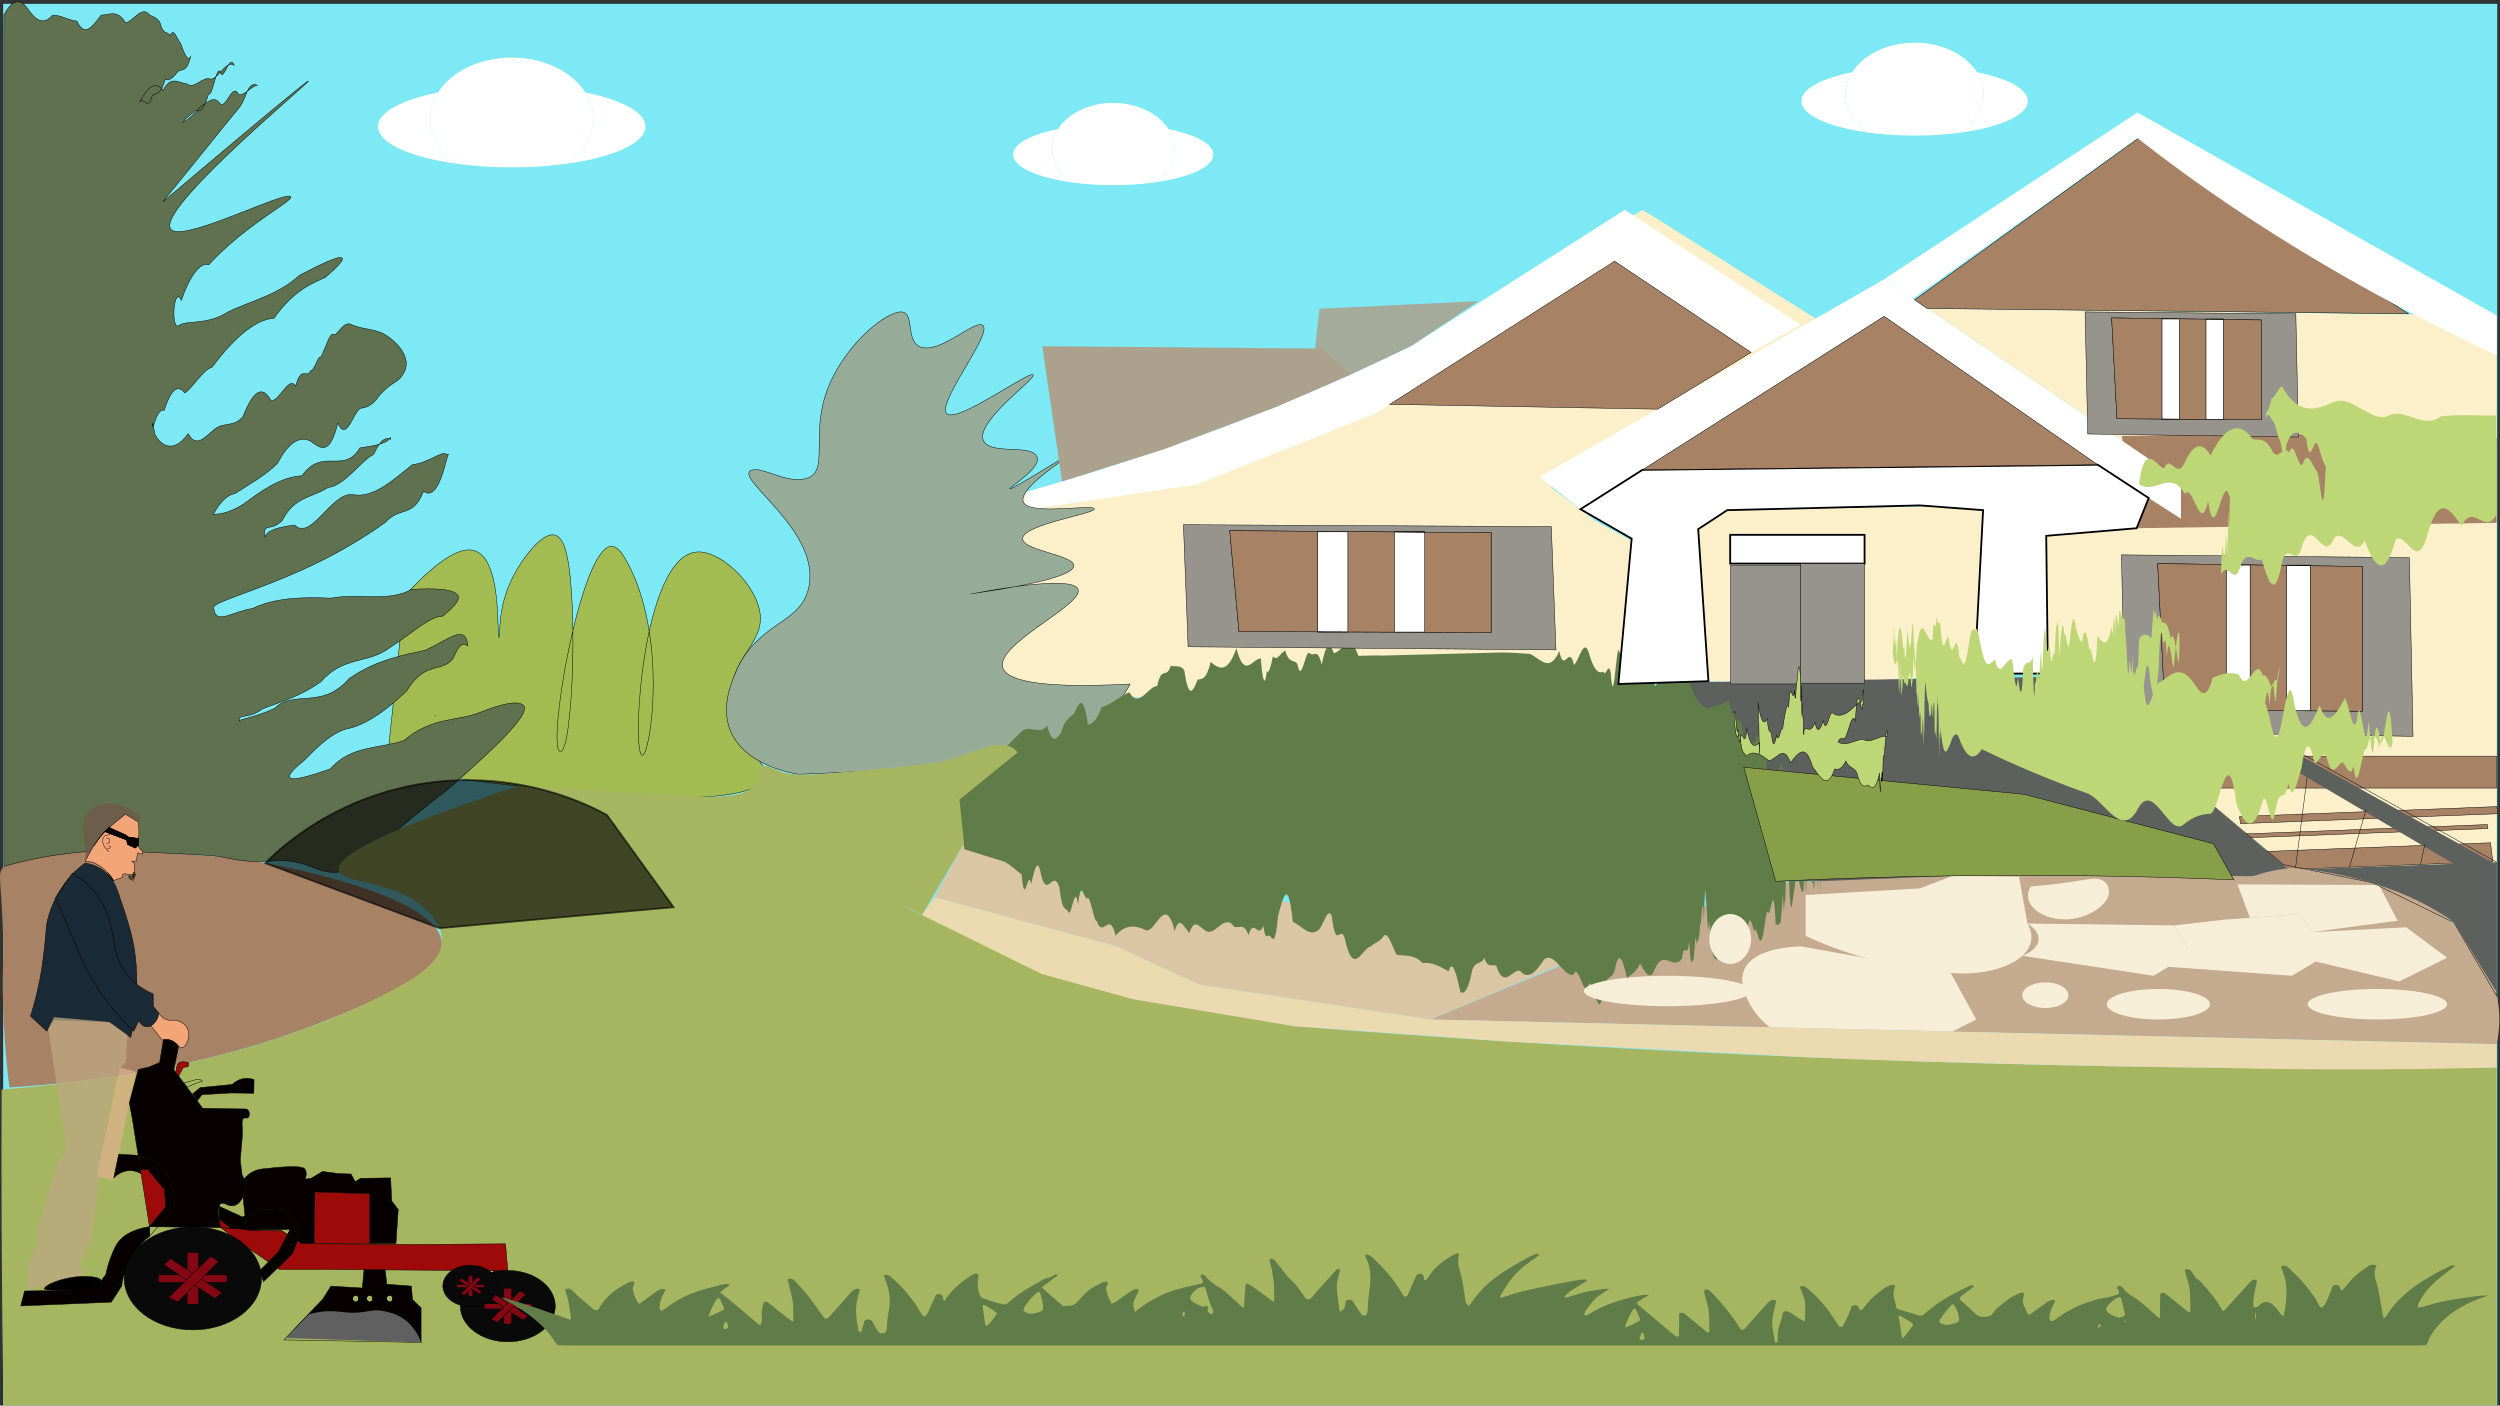 <?xml version="1.0" encoding="utf-8"?>
<!-- Generator: Adobe Illustrator 24.0.1, SVG Export Plug-In . SVG Version: 6.00 Build 0)  -->
<svg version="1.0" xmlns="http://www.w3.org/2000/svg" xmlns:xlink="http://www.w3.org/1999/xlink" x="0px" y="0px"
	 viewBox="0 0 1366 768" style="enable-background:new 0 0 1366 768;" xml:space="preserve">
<rect x="0" y="0" width="1366" height="768" fill="#333333" stroke="none"/>
<style type="text/css">
	.st0{fill:#7DE9F4;stroke:#000000;stroke-width:0.25;stroke-miterlimit:10;}
	.st1{fill:#FCF0CA;}
	.st2{fill:none;stroke:#000000;stroke-width:0.25;stroke-miterlimit:10;}
	.st3{fill:#A78265;stroke:#000000;stroke-width:0.25;stroke-miterlimit:10;}
	.st4{fill:#A78265;}
	.st5{fill:#5D615E;}
	.st6{fill:#FFFFFF;}
	.st7{fill:#A2BC52;stroke:#000000;stroke-width:0.25;stroke-miterlimit:10;}
	.st8{fill:#60714F;stroke:#000000;stroke-width:0.25;stroke-miterlimit:10;}
	.st9{fill:#97AB99;stroke:#000000;stroke-width:0.25;stroke-miterlimit:10;}
	.st10{fill:#A6B660;}
	.st11{fill:#C4AA8E;}
	.st12{fill:#F6EED7;}
	.st13{fill:#DAC5A4;}
	.st14{fill:#EBDAB0;}
	.st15{fill:#607C48;}
	.st16{fill:#FFFFFF;stroke:#000000;stroke-miterlimit:10;}
	.st17{fill:#96948C;stroke:#000000;stroke-width:0.25;stroke-miterlimit:10;}
	.st18{fill:#FFFFFF;stroke:#000000;stroke-width:0.25;stroke-miterlimit:10;}
	.st19{fill:#889F49;stroke:#000000;stroke-width:0.25;stroke-miterlimit:10;}
	.st20{fill:#BDD777;stroke:#000000;stroke-width:0.25;stroke-miterlimit:10;}
	.st21{fill:#BDD777;}
	.st22{fill:#ABA18D;}
	.st23{opacity:0.86;fill:#ABA18D;}
	.st24{stroke:#000000;stroke-miterlimit:10;}
	.st25{opacity:0.62;stroke:#000000;stroke-miterlimit:10;}
	.st26{fill:#1A2A36;stroke:#000000;stroke-width:0.25;stroke-miterlimit:10;}
	.st27{opacity:0.76;fill:#705849;}
	.st28{fill:#F3A578;stroke:#000000;stroke-width:0.25;stroke-miterlimit:10;}
	.st29{stroke:#000000;stroke-width:0.25;stroke-miterlimit:10;}
	.st30{opacity:0.76;fill:#BEA783;}
	.st31{opacity:0.76;fill:#DBB08A;}
	.st32{fill:#070000;stroke:#000000;stroke-width:0.25;stroke-miterlimit:10;}
	.st33{fill:#9E0A0A;stroke:#000000;stroke-width:0.25;stroke-miterlimit:10;}
	.st34{fill:#606060;}
	.st35{fill:#0A0909;stroke:#000000;stroke-width:0.25;stroke-miterlimit:10;}
	.st36{fill:#840814;stroke:#000000;stroke-width:0.25;stroke-miterlimit:10;}
</style>
<g id="Layer_1">
</g>
<g id="cloud">
	<g>
		<rect x="1.58" y="1.84" class="st0" width="1363.19" height="767.6"/>
		<path class="st1" d="M933.48,372.21c-1.86-27.69-3.73-55.38-5.59-83.08c5.28-3.46,10.56-6.92,15.85-10.38
			c37.46-0.69,74.92-1.38,112.37-2.07c9.15,0.69,18.3,1.38,27.44,2.07c-1.55,29.77-3.11,59.54-4.66,89.31
			c-13.36,1.22-27.19,2.25-41.47,3.04C1000.29,373.15,965.49,373.29,933.48,372.21z"/>
		<path class="st2" d="M1517.49,422.56"/>
		<path class="st1" d="M1053.04,168.56c103.69,1.25,207.39,2.5,311.08,3.75c0,123.92,0,247.84,0,371.77
			c-7.77-13.33-15.54-26.65-23.3-39.98c-12.59-6.45-25.17-12.9-37.76-19.35c-18.48-4.11-36.97-8.21-55.45-12.32
			c-42.88-34.79-85.76-69.58-128.63-104.36c-0.31-25.1-0.62-50.19-0.93-75.29c16.47-1.38,32.93-2.77,49.4-4.15
			c2.2-5.5,4.39-11,6.59-16.5c2.83-5.22,5.66-10.45,8.49-15.67C1139.36,227.15,1096.2,197.85,1053.04,168.56z"/>
		<rect x="1117.16" y="413.17" class="st3" width="246.96" height="17.43"/>
		<polygon class="st3" points="1223.69,446.14 1364.28,440.73 1364.76,444.61 1224.18,450.03 		"/>
		<polygon class="st3" points="1224.44,457.9 1359.39,452.7 1359.13,450.54 1224.18,455.74 		"/>
		<polygon class="st3" points="1226.37,465.69 1360.81,460.5 1362.08,470.78 1227.65,475.96 		"/>
		<path class="st4" d="M1159.37,238.25c24.51-0.61,49.8-0.97,75.81-1.04c45.12-0.12,88.17,0.65,128.94,2.08c0,15.46,0,30.92,0,46.38
			c-65.56,0.98-131.12,1.96-196.68,2.94C1164.75,271.83,1162.06,255.04,1159.37,238.25z"/>
		<path class="st5" d="M905.39,373.07c71.93-1.08,143.85-2.15,215.78-3.23c12.01,25.19,24.01,50.39,36.02,75.58
			c-78.92,0.87-157.84,1.73-236.76,2.6C915.42,423.04,910.41,398.05,905.39,373.07z"/>
		<path class="st5" d="M1220.58,480.73c9.95-1.87,19.9-3.74,29.85-5.61c-29.75-25.07-59.51-50.14-89.26-75.21
			c-69.45,6.45-138.9,12.89-208.34,19.34c5.8,20.77,11.6,41.53,17.41,62.3C1053.68,481.27,1137.13,481,1220.58,480.73z"/>
		<path class="st1" d="M536.83,379.58c2.44-35,4.88-70.01,7.32-105.01c44.34-12.04,79.39-23.55,104.77-32.52
			c13.17-4.66,24.85-9.1,48.2-17.99c42.77-16.28,55.99-22.17,67.66-27.89c12.93-6.34,22.03-11.53,28.3-15.12
			c23.17-13.27,34.1-21.85,52.19-34.05c11.58-7.81,29.04-19.09,52.35-32.32c34.56,21.73,69.13,43.46,103.69,65.18
			c-51.34,28.73-102.68,57.46-154.02,86.19c8.05,6.11,16.11,12.21,24.16,18.32c4.63,2.56,9.26,5.12,13.89,7.68
			c5.44,3.01,10.87,6.01,16.31,9.02c-2.68,28.19-5.37,56.38-8.05,84.58C774.67,383.62,655.75,381.6,536.83,379.58z"/>
		<path class="st6" d="M560.52,268.79c12.24-3.46,28.09-8.11,46.25-13.93c21.08-6.75,51.45-17.06,86.33-31.08
			c23.94-9.62,50.32-21.12,77.91-34.71c38.93-24.8,77.86-49.6,116.79-74.4c32,20.94,64.01,41.88,96.01,62.83
			c-9.01,5.02-18.02,10.04-27.03,15.06c-24.86-16.62-49.71-33.23-74.57-49.85c-43.5,27.69-87,55.38-130.5,83.08
			c-32.62,12.98-65.25,25.96-97.87,38.94c-31.33,4.66-62.66,9.32-93.99,13.98C560.08,275.41,560.3,272.1,560.52,268.79z"/>
		<path class="st7" d="M221.14,325.52c13.54-14.74,27.23-26.23,36.55-24.97c17.3,2.35,13.43,47.79,15.05,47.77
			c0.95-0.02-1.64-15.69,7.95-33.92c4.98-9.47,14.9-22.77,21.75-22.15c1.14,0.1,3.84,0.73,5.9,6.23
			c8.03,21.41,4.83,112.77-2.17,112.15c-7.78-0.68,10.95-111.98,27.96-112.15c3.29-0.03,5.94,4.09,7.77,7.27
			c23.38,40.76,13.65,107.26,9.01,106.96c-5.9-0.39-0.32-108.8,29.83-111.11c11.94-0.92,29.05,14.72,33.56,29.08
			c6,19.14-12.39,25.18-14.91,46.73c-3.33,28.43,26.11,39.72,16.78,49.85c-9.64,10.46-56.02,14.64-205.07-7.27
			C214.44,388.49,217.79,357.01,221.14,325.52z"/>
		<path class="st4" d="M5.09,594.18c41.66-2.64,106.39-10.32,169.18-35.05c30.61-12.06,68.66-26.9,67.11-44.39
			c-2.35-26.55-94.42-42.88-100.47-43.91c-14.39-2.47-24.94-3.14-46.03-4.49c-50.17-3.2-81.43-5.2-92.72,7.06
			c-3.97,4.31-1.42,5.98-0.58,36.18c0.53,19.1-0.49,18.63,0,37C1.89,558.25,2.73,574.5,5.09,594.18z"/>
		<path class="st8" d="M2.16,8.26c4.43-8.71,8.86-9.36,13.28-3.12c4.43,6.59,8.86,8.45,13.28,3.12c4.43-0.11,8.86,2.88,13.28,3.3
			c4.43,9.33,8.86,2.49,13.28-3.3c4.43-0.02,8.86-3.37,13.28,4.17c4.43-0.56,8.86-9.93,13.28-4.17c1.86,0.94,3.73,1.19,5.59,4.11
			c1.86,7.32,3.73,4.07,5.59,7.27c1.86-5.33,3.73,2.1,5.59,3.86c1.86,5.03,3.73,10.52,5.59,7.52c-2.33,8.83-4.66,6.4-6.99,8.06
			c-2.33,3.12-4.66,5.22-6.99,4.4c-2.33,8.21-4.66,7.52-6.99,8.56c-2.33,9.52-4.66,0.05-6.99,3.9c4.31-8.43,8.62-12.07,12.93-6.64
			c4.31-8.42,8.62-3.82,12.93-3.49c4.31,3.25,8.62-4.4,12.93-2.58c4.31,0.1,8.62-10.8,12.93-7.55c-2.33-6.05-4.66,5.48-6.99,5.13
			c-2.33-8.63-4.66,12.55-6.99,10.44c-2.33,7.94-4.66,10.65-6.99,8.83c-2.33,2.46-4.66,3.3-6.99,6.75
			c3.38-1.69,6.76-5.49,10.14-9.06c3.38-1.75,6.76-6.06,10.14-1.06c3.38,3.02,6.76-12.32,10.14-4.93c3.38,0.44,6.76-4.58,10.14-5.19
			c-2.16-1.11-4.31-0.4-6.47,5.75c-2.16,5.89-4.31,7.55-6.47,10.21c-12.93,15.97-25.87,31.93-38.8,47.9
			c58.16-49.2,79.1-66.42,79.7-66.2c1.24,0.45-89.18,74.89-74.1,81.78c9.79,4.47,60.18-21.33,64.32-18.69
			c1.97,1.26-9.25,7.28-23.16,17.93c-6.96,5.33-14.59,11.82-21.58,19.45c-4.68-1.89-10.87,7.14-14.88,19.38
			c-4.02-8.46-5.87,14.19-1.89,14.11c4.44-3.78,15.16,0.11,27.71-7.97c12.55-6.03,26.93-9,38.71-19.84
			c11.78-6.13,20.94-10.55,23.06-9.57c1.72,0.79-2,4.76-8.91,10.68c-6.91,3.24-17.02,6.73-28.08,22.38
			c-5.53,0.35-11.31,3.45-17.04,8.25c-5.73,4.8-11.43,11.3-16.8,18.44c-5.37,1.84-10.43,11.14-14.88,14.15
			c-4.45-5.82-8.31,0.07-11.28,9.48c-2.98-1.05-5.07,5.6-6.01,9.04c-0.94-1.39-0.72-5.33,0.94,4.16c2.67,4.89,9.45,11.67,18.19-0.46
			c4.37,8.27,9.23,1.71,14.31-2.37c5.08-4.16,10.38-0.87,15.63-6.94c5.25-13.56,10.45-17.87,15.34-8.69
			c4.88,0.21,9.45-13.8,13.43-8.02c3.26-11.7,5.92-3.51,8.15-8.36c2.23,0.03,4.03-8.53,5.57-7.36c1.54-2.86,2.82-6.54,4.01-9.2
			c1.19-2.66,2.3-4.29,3.49-3.06c2.38-0.8,5.1-7.92,9.53-5.52c5.35,2.52,12.06,2.08,17.75,5.18c5.69,3.5,10.35,8.38,11.62,13.52
			c0.84,3.4,0.07,6.44-2.35,9.64c-2.42,3.33-6.49,3.78-12.26,10.59c-2.88,4.25-6.19,6.44-9.93,6.67c-3.74,1.15-7.9,19.34-12.5,8.02
			c-4.6,18.73-9.64,13.76-15.11,9.86c-5.48-2.46-11.39-0.06-17.75,12.07c-6.25,6.54-15.74,11.7-23.29,16.69
			c-7.55,0.95-13.16,13.83-11.67,11.35c1.29-0.13,7.63,0.11,16.5-5.8c8.87-6.62,20.27-14.79,31.67-15.25
			c11.4-16.01,22.81-0.44,31.7-15.24c8.89-1.27,15.27-2.55,16.6-5.77c1.32,3.86-2.59-5.28-9.13,9.36
			c-6.54,2.91-15.7,17.09-24.88,18.05c-9.18,5.83-18.38,4.88-25,17.98c-6.62,6.64-10.65,0.61-9.5,9.13
			c1.19-3.97,7.41-5.37,16.21-6.62c8.8,9.14,20.18-17.99,31.71-16.64c11.53,2.45,23.2-8.95,32.57-16.31
			c9.37-1.06,16.45-8.05,18.78-5.61c1.57,0.04,1.16-2.14-1.01,6.58c-2.17,7.87-6.11,18.07-11.63,13.44
			c-5.51,14.82-12.59,8.04-21.04,17.25c-8.45,6.05-18.26,12.22-29.25,18.02c-23.15,12.22-45.12,19.38-56.46,23.85
			c-5.67,2.23-8.68,3.79-7.86,4.97c1.18,9.3,9.38,1.96,21.18,0.05c11.8-5.75,27.21-6.42,42.82-5.64
			c15.61-2.95,31.42,2.34,44.03-4.79c12.61-0.73,22.01-0.23,24.8,2.59c2.57,2.59-0.74,6.19-7.66,12.02
			c-6.92-0.06-17.44,9.8-29.31,17.49c-11.87,8.74-25.08,4.27-37.37,18.41c-12.29,8.69-23.65,11.46-31.82,14.78
			c-8.17,6.04-13.15,2.29-12.68,6.61c0.56-1.25,8.09-1.7,19.21-6.86c11.12-10.57,25.82,0.95,40.72-16.25
			c14.9-10.48,29.98-12.89,41.86-15.6c11.88-5.54,20.56-13.36,22.64-4.91c1.76,7.96-1.41-6.07-7.55,9.28
			c-6.13,8.47-15.22,1.03-25.29,17.72c-10.07,9.87-21.12,17.97-31.17,20.55c-10.05,1.81-19.1,11.74-25.17,17.79
			c-6.07,4.85-9.16,8.3-7.3,9.43c2.17,1.31,10.42-0.95,21.76-4.97c11.34-12.84,25.78-10.8,40.35-15.52
			c14.57-12.88,29.26-10.48,41.1-15.21c19.5-7.79,22.91-5,24.03-4.02c5.1,4.43-19.27,26.33-34.71,40.2
			c-12.5,11.24-8.75,6.61-32.18,26.31c-22.78,19.16-28.33,25.22-37.73,24.75c-9.23-0.46-14.67-6.85-29.61-6.38
			c-3.57,0.11-4.69,0.52-9.47,0.54c-9.56,0.04-15.79-1.56-21.5-2.63c-4.33-0.81-14.42-1.29-34.59-2.26
			c-8.68-0.41-18.23-0.87-23.92-0.97c-12.85-0.22-33,0.94-60.13,8.42c0-138.73,0-277.45,0-416.18c0-4.08,0-8.16,0-12.24
			s0-8.16,0-12.24c0-1.19,0,0,0-11.08C2.16,17.07,2.16,10.2,2.16,8.26z"/>
		<path class="st9" d="M436.29,423.07c-6.26-1.09-22.17-4.56-31.86-15.38c-13.1-14.62-5.7-32.5-2.66-39.86
			c11.39-27.54,33.91-26.16,39.56-44.69c9.76-32.04-41.25-61.94-30.76-66.2c5.69-2.31,18.75,7.25,29.36,4.67
			c14.15-3.44,2.08-23.15,12.58-49.85c9.38-23.84,32.54-42.52,40.55-41.28c7.07,1.09,1.11,17.49,11.19,19.47
			c10.55,2.08,26.94-13.96,32.16-12.46c8.41,2.41-27.73,46-18.18,49.07c7.81,2.51,43.05-23.13,46.14-21.81
			c3.27,1.4-37.43,29.51-25.17,38.16c6.23,4.4,21.99,0.84,26.57,5.45c5.99,6.04-15.03,18.23-13.98,18.69
			c1.41,0.62,37-22.14,37.75-21.81c0.76,0.34-38.07,23.09-29.36,30.37c6.49,5.42,36.57-0.04,37.75,2.34
			c1.36,2.73-39.19,8.43-39.15,16.36c0.03,6.59,28.1,8.89,27.96,14.8c-0.2,8.41-57.48,15.28-57.33,15.58
			c0.15,0.29,50.59-10.42,58.72-3.89c9.7,7.79-49.94,32.76-39.15,45.95c7.25,8.86,42.94,8.38,68.51,7.01
			c-2.56,5.03-7.3,12.44-16.22,19.4c-2.28,1.78-11.99,9.11-30.72,14.52C546.49,414.64,498.64,420.99,436.29,423.07z"/>
		<path class="st10" d="M1.91,771.37c-0.53-33.17-0.86-66.33-1.01-99.5c-0.11-25.52-0.11-51.04,0-76.56
			c34.32-2.71,62.17-7,81.54-10.51c6.11-1.11,71.14-11.74,130.61-43.04c16.23-8.54,27.2-16.17,28.36-26.21
			c1.3-11.26-10.35-20.19-12.61-21.86c-16.98-12.54-39.45-11.11-43.3-17.21c-3.86-6.12,11.72-18.68,97.43-47
			c43.01,2.45,86.02,4.9,129.03,7.36c28.9,20.25,57.79,40.5,86.69,60.75c29.95,13.31,59.91,26.61,89.86,39.92
			c39.49,7.72,78.98,15.45,118.47,23.17c46.91,3.78,94.93,7.18,144.01,10.12c182.07,10.94,353.83,14.24,513.13,12.46
			c0.03,62.96,0.05,125.92,0.08,188.89C910.1,771.9,456,771.64,1.91,771.37z"/>
		<path class="st11" d="M961.45,482.81c38.68-1.56,77.37-3.12,116.05-4.67c51.27,0.19,102.54,0.39,153.81,0.58
			c2.3-0.81,4.91-1.6,7.81-2.31c4.88-1.19,9.36-1.83,13.15-2.16c10.54,0.68,26.24,2.53,43.81,8.05c12.42,3.9,30.05,9.43,45.35,22.95
			c18.83,16.64,22.26,34.87,23.34,41.17c1.7,9.99,0.64,18.41-0.64,24.15c-194.19-4.5-388.38-9-582.58-13.5
			C841.51,532.31,901.48,507.56,961.45,482.81z"/>
		<path class="st12" d="M967.03,561.35c33.24,0.77,66.48,1.54,99.72,2.31c4.36-2.2,8.72-4.41,13.08-6.61
			c-4.66-8.48-9.32-16.96-13.98-25.44c-27.34-4.85-54.68-9.69-82.03-14.54c-15.09,0.57-22.15,4.43-24.24,5.71
			c-13.5,8.26-5.59,22.11-2.8,27C959.78,555.03,964.04,558.95,967.03,561.35z"/>
		<path class="st12" d="M986.61,511.36c0-7.44,0-14.88,0-22.33c20.82-1.21,41.63-2.42,62.45-3.63c5.92-2.28,11.84-4.56,17.77-6.84
			c12.12,0.16,24.25,0.32,36.37,0.47c1.53,8.53,3.06,17.05,4.59,25.58c0.77,1.21,5.89,9.72-2.8,17.65
			c-7.74,7.07-23.29,10.82-39.15,9.35c-15.37-1.37-36.71-4.46-58.72-11.94C999.19,516.98,992.39,514.12,986.61,511.36z"/>
		<path class="st12" d="M1107.79,504.61c26.72,0.35,53.44,0.69,80.16,1.04c3.11,5.02,6.21,10.04,9.32,15.06
			c-6.84,4.15-13.67,8.31-20.51,12.46c-23.92-3.63-47.85-7.27-71.77-10.9c1.5-0.59,6.68-2.77,8.39-6.75
			C1115.94,509.55,1108.4,504.97,1107.79,504.61z"/>
		<path class="st2" d="M1324.97,535.77"/>
		<path class="st12" d="M1187.95,505.65c9.01-1.04,18.02-2.08,27.03-3.12c13.98-1.04,27.96-2.08,41.95-3.12
			c2.17,3.29,4.35,6.58,6.52,9.87c17.09-0.87,34.18-1.73,51.27-2.6c7.46,5.54,14.91,11.08,22.37,16.62
			c-8.7,4.33-17.4,8.65-26.1,12.98c-15.22-3.63-30.45-7.27-45.67-10.9c-4.35,2.6-8.7,5.19-13.05,7.79
			c-22.5-1.62-44.99-3.24-67.49-4.87c3.65-3.36,7.31-6.72,10.96-10.07C1193.14,514.04,1190.55,509.84,1187.95,505.65z"/>
		<path class="st12" d="M1109.65,484.36c11.08-0.88,19.85-2.1,26.1-3.12c5.82-0.95,9.33-1.7,12.13-0.64
			c4.71,1.77,5.21,6.68,3.71,9.99c-2.72,6.01-14.75,13.48-27.96,11.42C1112.36,500.26,1104.55,492.23,1109.65,484.36z"/>
		<path class="st12" d="M1222.57,483.23c2.25,6.08,4.51,12.16,6.76,18.24c9.2-0.68,18.4-1.37,27.6-2.05
			c2.17,3.29,4.35,6.58,6.52,9.87c15.54-2.08,31.07-4.15,46.61-6.23c-3.4-6.5-6.81-12.99-10.21-19.49
			C1274.09,483.45,1248.33,483.34,1222.57,483.23z"/>
		<path class="st13" d="M526.77,460.82c13.26,3.35,26.51,6.69,39.77,10.04c13.05,8.88,26.1,17.77,39.15,26.65
			c30.86-1.96,61.73-3.92,92.59-5.88c27.14,7.04,54.27,14.08,81.41,21.12c16.57-1.62,33.14-3.23,49.71-4.85
			c8.08,3.58,16.16,7.15,24.24,10.73c3.94,1.04,7.87,2.08,11.81,3.12c-27.96,11.77-55.93,23.54-83.89,35.31
			c-42.05-6.35-84.1-12.69-126.15-19.04c-15.33-7.04-30.66-14.08-45.98-21.12c-32.93-8.88-65.87-17.77-98.8-26.65
			C516,480.44,521.38,470.63,526.77,460.82z"/>
		<path class="st14" d="M510.61,490.25c-2.28,3.23-4.56,6.46-6.84,9.69c21.75,10.73,43.5,21.46,65.25,32.19
			c16.77,4.64,33.53,9.27,50.3,13.91c29.22,4.88,58.44,9.77,87.65,14.65c39.34,2.84,78.68,5.68,118.02,8.51
			c54.76,2.86,109.52,5.72,164.29,8.57c15.97,0.83,80.46,3.22,166.1,4.83c23.39,0.44,43.11,0.71,57.57,0.88
			c21.37,0.51,43.29,0.81,65.71,0.85c29.37,0.06,57.87-0.33,85.46-1.07c0-4.24,0-8.48,0-12.72c-36.64-0.85-73.28-1.7-109.92-2.55
			c-67.75-1.57-135.49-3.14-203.24-4.71c-89.81-2.08-179.61-4.16-269.42-6.24c-42.05-6.35-84.1-12.69-126.15-19.04
			c-15.33-7.04-30.66-14.08-45.98-21.12C576.48,508.02,543.54,499.13,510.61,490.25z"/>
		<path class="st15" d="M527.01,464.07c6.93,2.15,13.86,4.3,20.8,6.45c3.47,1.07,6.93,4.83,10.4,7.25c1.73,20.23,3.47-4.55,5.2,5.34
			c1.73-7.57,3.47-15.17,5.2-6.14c3.41,15.59,6.82-3.06,10.24,7.91c1.71,14.9,3.41,9.83,5.12,13.85c1.71,0.71,3.41-16.18,5.12-4.64
			c1.71-15.87,3.41-1.11,5.12-3.4c1.71-1.11,3.41,13.12,5.12,12.66c3.41,9.84,6.82-6.34,10.24,7.86c5.38-6.3,10.76-5.65,16.14-3.14
			c5.38,3.33,10.76-20.9,16.14,0.62c2.69-9.41,5.38-1.17,8.07,0.99c2.69-8.14,5.38-3.17,8.07-1.72c5.38,5.43,10.76-9.56,16.14-1.79
			c2.69,1.77,5.38-2.85,8.07,4.9c2.69-10.14,5.38,2.52,8.07-5.3c1.34,9.93,2.69,3.52,4.03,6.09c1.34,1.73,2.69,3.85,4.03-11.53
			c2.69-9.36,5.38-22.13,8.07,3.31c4.73,2.12,9.46,8.88,14.19,4.23c2.36-1.7,4.73-12.64,7.09-7.42c2.36,19.82,4.73,4.2,7.09,12.23
			c4.73,21.97,9.46,5.27,14.19,4.52c2.36-2.61,4.73-1.98,7.09-5.85c2.36-2.62,4.73,6.12,7.09,10.37c4.73,0.72,9.46-0.48,14.19,4.52
			c4.73-0.8,9.46,1.8,14.19,4.52c2.17-7.47,4.33,1.82,6.5,11.4c2.17,1.04,4.33-1.08,6.5-12.56c2.17-4.87,4.33-2.06,6.5-6.12
			c2.17,6,4.33,3.14,6.5,4.16c4.33,13.18,8.67,1.88,13,2.77c4.33,5.29,8.67,0.81,13-5.88c5.42-5.59,10.83,9.56,16.25,8.05
			c2.71-7.28,5.42,13.27,8.12,5.89c2.71-7.36,5.42,24.45,8.12,2.16c2.01-8.73,4.11-4.43,6.28-10.35c2.17-12.03,4.42-6.36,6.73,4.47
			c2.31-2.95,4.68-2.79,7.11-8.34c2.43,4.25,4.9,9.25,7.42,4.67c5.04-13.88,10.24-0.43,15.51-7.24c1.32-10.79,2.64,1.93,3.97-9.69
			c0.66,14,1.33,12.15,1.99,10.34c0.66,4.13,1.33-21.71,1.99-8.55c0.67-2.47,1.33-0.57,2-11.35c0.67,4.17,1.33-23.47,2-1.04
			c0.33-11.5,0.67-23.33,1-13.23c0.33,1.98,0.67,7.28,1,14.82c0.33,5.46,0.67-0.69,1-1.56c0.33,5.2,0.67,8.26,1,13.52
			c2.66,15.59,5.32,0.91,7.97-1.07c2.64,4.78,5.27,5.12,7.87-7.71c1.3,10.27,2.59-0.41,3.88,0.71c1.28-12.24,2.56-2.74,3.83-0.3
			c1.27-3.95,2.52,8.36,3.77,4.67c1.25,1.11,2.48-17.38,3.7-15.13c1.49,4.74,2.91-21.51,4.25,7.32c0.67-2.14,1.32,1.79,1.95-1.45
			c0.63,3.49,1.25-4.17,1.85-15.66c0.3,0.89,0.59,16.34,0.88,5.48c0.29-3.56,0.58,3.27,0.86-15.49c0.56-9.92,1.11,3.29,1.64-0.69
			c1.06,33.36,2.07,10.32,3.01,8.25c1.89-19.15,3.55,8.44,5.03-0.42c0.37-19.11,0.73,9.6,1.07-9.28c0.09,23.34,0.17,2.94,0.26,6.92
			c0.09,3.09,0.17,14.07,0.25-12.9c0.17-0.43,0.33-14.97,0.5-2.68c0.65,5.27,1.27-18.93,1.84,6.59c0.5,12.14,0.96,7.24,1.39,7.24
			c0.43,12.5,0.83-6.22,1.2-1.69c0.37-9.17,0.71-15.46,1.02-7.5c0.16,16.2,0.3,13.87,0.44,7.89c0.14-1.52,0.28-7.72,0.4-14.03
			c0.26-0.25,0.49,8.85,0.69,8.38c0.1,8.88,0.2,24.8,0.29,4.29c0.09-19.5,0.18-9.61,0.26-13.55c0.32-24.01,0.55,3.43,0.71-10.51
			c0.08,6.05,0.14,2.56,0.19,7.09c0.05-17.22,0.07-7.34,0.09-8.91c0.03,3.99,0-8.63-0.06-10.48c-0.03-15.02-0.08,7.68-0.13-13.28
			c-0.05-2.58-0.11,6.19-0.18,3.89c-0.13,2.84-0.29,7.83-0.46,7.14c-1.26-20.91-2.52,14.83-3.78,8.39
			c-1.26-4.32-2.52-24.5-3.78-6.86c-1.26,3.25-2.52,2-3.78,2.55c-0.63-1.49-1.26-8.22-1.89-12.84c-0.31-0.91-0.63-1.92-0.94-7.77
			c-0.31-4.05-0.63,7.85-0.94,7.53c-1.26,12.43-2.52,0.8-3.78-3.83c-1.26,6.17-2.52-16.96-3.78-8.2
			c-1.26,0.53-2.52,16.19-3.78,10.53c-0.31-13.55-0.63,6.25-0.94,2.58c-0.31-14.18-0.63,4.68-0.94,1.39
			c-0.16,2.27-0.31-7.13-0.47-4.8c-0.16-6.86-0.31,8.23-0.47,7.2c-0.16,0.98-0.31,3.62-0.47,2.96c-0.08-0.33-0.16-1.1-0.24-3.51
			c-0.08,2.24-0.16,0.79-0.24-13.32c0-9.03,0-13.9,0-1.96c0,11.93,0,11.26,0-9.04c0-7.76,0-10.05,0-11.01
			c-2.25-2.53-4.5,0.35-6.74,6.07c-2.25-1.34-4.5,5.23-6.74-10.48c-2.25-4.8-4.5,0.09-6.74-12.2c-2.25-1.73-4.5,3.32-6.74,1.5
			c-4.5,3.04-8.99,3-13.49-8.18c-2.25-5.31-4.5-12.24-6.74-10.18c-2.25,3.5-4.5,7.09-6.74,3.24c-2.25-1.84-4.5,2.86-6.74,4.89
			c-2.25-5.43-4.5,3.36-6.74-9.87c-4.5-15.8-8.99,0.07-13.49-10.15c-1.34,5.51-2.68,32.83-4.02,12.86
			c-1.34-6.96-2.68,2.99-4.02-0.78c-2.68,1.43-5.36-0.8-8.04-10.5c-2.68-8.13-5.36,4.54-8.04,6.92c-2.68-12.01-5.36,5.52-8.04-7.66
			c-5.36,12.66-10.72,3.67-16.08,1.58c-5.36-0.25-10.72-0.89-16.08-0.75c-21.45,0.56-42.89,1.11-64.34,1.67
			c-4.44-0.22-8.88,0.09-13.32,0.14c-4.44-13.52-8.88-2.11-13.32-1.47c-2.22-6.13-4.44-5.59-6.66,6.37
			c-2.22-9.9-4.44-3.84-6.66-6.41c-2.22-2.5-4.44,18.2-6.66,5.83c-2.22-2.59-4.44,0.1-6.66-7.13c-2.22,0.59-4.44,6.28-6.66,3.01
			c-1.11,5.21-2.22,10.09-3.33,8.12c-1.11,8.72-2.22,6.53-3.33-6.89c-4.44-0.12-8.88,11.89-13.32-5.58
			c-4.62,13.55-9.3,11.69-14.05,7.47c-2.37,10.04-4.76,9.2-7.17,9.7c-2.41,6.37-4.83,11.63-7.26-5.18c-2.44-3.2-4.89-1.67-7.36-2.38
			c-2.47,7.73-4.95-0.62-7.45,11.04c-5-0.01-10.07,12.94-15.19,3.35c-5.08,2.06-10.13,6.99-15.15,8.15
			c-2.51,7.04-5.01,9.3-7.51,9.63c-2.49-17.92-4.98-11.73-7.46-6.34c-2.48,2.59-4.95,3.11-7.41,11.05
			c-2.46,3.58-4.92,5.53-7.36-4.14c-4.89,5.8-9.75-1.53-14.57,3.66c-3.01,3-6.01,6-9.02,9.01c-3.01,3-6.01,6-9.02,9.01
			c-6.01,6-12.02,12.01-18.03,18.01C523.33,445.54,525.17,454.81,527.01,464.07z"/>
		<path class="st10" d="M385.73,435.36c14.82,0.29,21.05-2,23.99-4.12c6.36-4.59,2.07-11.74,6.91-12.74
			c2.72-0.56,5.62,1.39,9.3,2.78c7.57,2.87,15.86,2.43,39.47,0.23c29.8-2.78,44.71-4.17,48.91-5.26
			c17.63-4.57,27.97-11.16,36.36-8.75c2.88,0.83,4.43,2.41,5.3,3.65c-10.57,8.6-21.15,17.19-31.72,25.79
			c0.84,7.96,1.68,15.92,2.51,23.89c-7.66,13.04-15.33,26.08-22.99,39.12C464.43,478.41,425.08,456.89,385.73,435.36z"/>
		<ellipse class="st12" cx="1179.33" cy="548.71" rx="28.2" ry="8.34"/>
		<ellipse class="st12" cx="1299.01" cy="548.71" rx="38.08" ry="8.34"/>
		<ellipse class="st12" cx="1117.6" cy="543.78" rx="12.61" ry="7.02"/>
		<ellipse class="st12" cx="911.11" cy="541.48" rx="45.67" ry="8.31"/>
		<ellipse class="st12" cx="945.37" cy="513.06" rx="11.42" ry="13.64"/>
		<path class="st6" d="M841.2,260.58c62.76-36,125.53-72,188.29-108c54.06,36.69,108.13,73.38,162.19,110.08c0,6.92,0,13.85,0,20.77
			c-27.07-17.22-54.46-35.21-82.03-54c-28.11-19.16-54.81-38.05-80.16-56.6c-55.31,35.13-110.61,70.27-165.92,105.4
			C856.12,272.35,848.66,266.46,841.2,260.58z"/>
		<path class="st16" d="M884.27,373.72c16.4-0.5,32.81-1.01,49.21-1.51c-1.86-27.69-3.73-55.38-5.59-83.08
			c5.28-3.46,10.56-6.92,15.85-10.38c35.11-0.87,70.22-1.73,105.33-2.6c11.5,0.87,22.99,1.73,34.49,2.6
			c-1.55,29.77-3.11,59.54-4.66,89.31c13.36,0,26.72,0,40.08,0c-0.31-25.1-0.62-50.19-0.93-75.29c16.47-1.38,32.93-2.77,49.4-4.15
			c2.2-5.5,4.39-11,6.59-16.5c-9.29-6.07-18.58-12.13-27.87-18.2c-82.9,0.93-165.81,1.86-248.71,2.79
			c-11.29,7.17-22.59,14.35-33.88,21.52c9.32,5.37,18.64,10.73,27.96,16.1c-0.86,9.35-1.71,18.7-2.57,28.04
			C887.41,339.49,885.84,356.6,884.27,373.72z"/>
		<g>
			<path class="st2" d="M720.04,345.24v0.11h16.43v-0.05C731,345.28,725.52,345.26,720.04,345.24z M761.99,290.57v0.1
				c5.49,0.05,10.97,0.09,16.45,0.13v-0.23H761.99z"/>
			<path class="st17" d="M847.64,287.76c-67.01-0.36-134.02-0.7-201.01-1.06c0.86,22.24,1.7,44.48,2.56,66.71
				c66.99,0.55,133.98,1.11,200.98,1.67C849.32,332.64,848.48,310.2,847.64,287.76z M814.76,345.61c-26.1-0.1-52.19-0.2-78.29-0.32
				v0.05h-16.43v-0.11c-14.35-0.06-28.71-0.11-43.06-0.17c-1.68-18.36-3.36-36.73-5.06-55.09c30.03,0.23,60.06,0.47,90.07,0.7v-0.1
				h16.45v0.23c12.12,0.09,24.22,0.19,36.33,0.28V345.61z"/>
			<path class="st3" d="M814.76,291.09v54.52c-26.1-0.1-52.19-0.2-78.29-0.32v-54.73h-16.43v54.66
				c-14.35-0.06-28.71-0.11-43.06-0.17c-1.68-18.36-3.36-36.73-5.06-55.09c30.03,0.23,60.06,0.47,90.07,0.7v54.67h16.45v-54.54
				C790.56,290.9,802.66,291,814.76,291.09z"/>
			<path class="st18" d="M736.47,290.57v54.73c-5.48-0.02-10.95-0.04-16.43-0.06v-54.66H736.47z"/>
			<path class="st2" d="M736.47,345.3v0.05h-16.43v-0.11C725.52,345.26,731,345.28,736.47,345.3z"/>
			<path class="st18" d="M778.44,290.81v54.54h-16.45v-54.67C767.49,290.73,772.96,290.77,778.44,290.81z"/>
			<path class="st2" d="M778.44,290.57v0.23c-5.48-0.04-10.95-0.08-16.45-0.13v-0.1H778.44z"/>
		</g>
		<g>
			<path class="st2" d="M1181.36,228.96v0.12h9.4v-0.05C1187.62,229.01,1184.5,228.99,1181.36,228.96z M1205.38,174.31v0.1
				c3.14,0.05,6.28,0.09,9.42,0.13v-0.23H1205.38z"/>
			<path class="st17" d="M1254.43,171.48c-38.37-0.35-76.76-0.7-115.13-1.05c0.49,22.23,0.99,44.47,1.46,66.7
				c38.37,0.56,76.74,1.12,115.11,1.67C1255.4,216.37,1254.92,193.92,1254.43,171.48z M1235.61,229.35
				c-14.95-0.1-29.9-0.2-44.85-0.32v0.05h-9.4v-0.12c-8.21-0.05-16.45-0.11-24.66-0.17c-0.97-18.35-1.93-36.72-2.9-55.08
				c17.2,0.23,34.39,0.47,51.59,0.7v-0.1h9.42v0.23c6.94,0.09,13.87,0.19,20.81,0.28V229.35z"/>
			<path class="st3" d="M1235.61,174.83v54.52c-14.95-0.1-29.9-0.2-44.85-0.32v-54.73h-9.4v54.65c-8.21-0.05-16.45-0.11-24.66-0.17
				c-0.97-18.35-1.93-36.72-2.9-55.08c17.2,0.23,34.39,0.47,51.59,0.7v54.67h9.42v-54.54
				C1221.74,174.64,1228.68,174.74,1235.61,174.83z"/>
			<path class="st18" d="M1190.76,174.31v54.73c-3.14-0.02-6.26-0.04-9.4-0.07v-54.65H1190.76z"/>
			<path class="st2" d="M1190.76,229.03v0.05h-9.4v-0.12C1184.5,228.99,1187.62,229.01,1190.76,229.03z"/>
			<path class="st18" d="M1214.8,174.54v54.54h-9.42v-54.67C1208.52,174.46,1211.66,174.5,1214.8,174.54z"/>
			<path class="st2" d="M1214.8,174.31v0.23c-3.14-0.04-6.28-0.08-9.42-0.13v-0.1H1214.8z"/>
		</g>
		<g>
			<path class="st3" d="M1249.45,308.8v0.15c4.29,0.06,8.58,0.12,12.87,0.18v-0.34H1249.45z M1216.61,388.22h12.87v-0.06
				c-4.29-0.04-8.58-0.07-12.87-0.1V388.22z"/>
			<path class="st17" d="M1316.48,304.71c-52.44-0.51-104.87-1.02-157.31-1.53c0.68,32.24,1.33,64.49,2.01,96.72
				c52.43,0.81,104.85,1.62,157.28,2.42C1317.79,369.78,1317.13,337.25,1316.48,304.71z M1290.76,388.61
				c-20.43-0.15-40.85-0.31-61.28-0.46v0.06h-12.87v-0.16c-11.23-0.08-22.45-0.17-33.68-0.25c-1.31-26.62-2.65-53.24-3.96-79.86
				c23.49,0.34,46.99,0.68,70.48,1.02v-0.15h12.87v0.34c9.47,0.13,18.97,0.27,28.44,0.41V388.61z"/>
			<path class="st3" d="M1290.76,309.55v79.07c-20.43-0.15-40.85-0.31-61.28-0.46V308.8h-12.87v79.25
				c-11.23-0.08-22.45-0.17-33.68-0.25c-1.31-26.62-2.65-53.24-3.96-79.86c23.49,0.34,46.99,0.68,70.48,1.02v79.26h12.87v-79.08
				C1271.79,309.27,1281.28,309.41,1290.76,309.55z"/>
			<path class="st18" d="M1229.48,308.8v79.35c-4.29-0.04-8.58-0.07-12.87-0.1V308.8H1229.48z"/>
			<path class="st3" d="M1229.48,388.16v0.06h-12.87v-0.16C1220.9,388.09,1225.19,388.12,1229.48,388.16z"/>
			<path class="st18" d="M1262.32,309.14v79.08h-12.87v-79.26C1253.74,309.02,1258.03,309.08,1262.32,309.14z"/>
			<path class="st3" d="M1262.32,308.8v0.34c-4.29-0.06-8.58-0.12-12.87-0.18v-0.15H1262.32z"/>
		</g>
		<rect x="945.37" y="292.23" class="st16" width="73.43" height="15.71"/>
		<rect x="983.82" y="307.94" class="st17" width="34.98" height="65.34"/>
		<rect x="945.6" y="308.8" class="st17" width="38.22" height="64.92"/>
		<path class="st2" d="M1161.17,399.9c25.71,0.37,51.41,0.75,77.12,1.12c41.95,23.37,83.89,46.73,125.84,70.1
			c0,24.32,0,48.63,0,72.95c-7.77-13.33-15.54-26.65-23.3-39.98c-14.91-7.27-29.83-14.54-44.74-21.81
			c-16.16-3.29-32.31-6.58-48.47-9.87C1218.79,448.25,1189.98,424.08,1161.17,399.9z"/>
		<path class="st5" d="M1219,400.25c5.59,0.26,11.19,0.52,16.78,0.78c41.95,23.37,83.89,46.73,125.84,70.1c0,4.41,0,8.83,0,13.24
			C1314.07,456.32,1266.54,428.29,1219,400.25z"/>
		<line class="st2" x1="1260.65" y1="424.41" x2="1254.26" y2="474.34"/>
		<line class="st2" x1="1292.81" y1="442.31" x2="1282.38" y2="478.56"/>
		<line class="st2" x1="1324.97" y1="461.27" x2="1318.45" y2="491.23"/>
		<line class="st2" x1="1354.29" y1="478.56" x2="1343.15" y2="499.42"/>
		<path class="st19" d="M952.82,419.25c51.03,4.92,102.07,9.83,153.1,14.75c34.49,9,68.98,18,103.47,27
			c3.73,6.58,7.46,13.15,11.19,19.73c-47.28-1.97-98.72-2.91-153.74-2.17c-33.75,0.46-65.99,1.51-96.6,2.98
			C964.43,460.78,958.63,440.01,952.82,419.25z"/>
		<path class="st20" d="M953.99,413.23c-1.09-3.4-2.17,0.64-3.26-11.42c-1.09-1.94-2.17,7.21-3.26-11.42
			c0.58-6.8,1.17,7.26,1.75,9.52c0.58-6.79,1.17,12.61,1.75,2.67c1.17-4.32,2.33,7.63,3.5-4.41c2.33,11.81,4.66,9.32,6.99,7.79
			c-0.08,7.57-0.16,7.98-0.23,0.96c-0.08-7.09-0.16-3.58-0.23-12.12c-0.16,0.07-0.31-10.43-0.47-11.16
			c1.71,11.7,3.42,12.52,5.13,9.09c0.85,11.46,1.71,3.25,2.56,10.58c0.85,6.04,1.71,1.9,2.56-1.49c1.09,5.14,2.17-5,3.26-3.63
			c1.09-7.5,2.17-14.86,3.26-11.95c1.09-18.52,2.17,0.5,3.26-8.9c0.27,5.68,0.54,5.86,0.82-0.6c0.27-4.86,0.54-1.84,0.82-8.91
			c0.54-5.21,1.09-5.2,1.63,2.84c0.16,21.97,0.31,8.28,0.47,8.14c0.08-11.28,0.16,3.07,0.23,12.04c0.08-5.8,0.16-5,0.23-5.9
			c0.16,1.06,0.31,8.12,0.47,7.41c0.08-2.44,0.16,2.77,0.23,8.95c0.08-1.23,0.16,2.1,0.23-2.08c1.03-3.46,3.23,2.92,6.01-4.57
			c1.39,6.89,2.93,3.78,4.55-0.88c1.62,8.51,3.31-5.46,5.01-4.3c6.79,5.4,13.68-6.96,16.13-6.35c0.6-5.11,0.9-8.57,0.94-5.51
			c0.05,1.79-0.15,8.99-0.53,7.37c-0.38,5.95-0.95,0.32-1.64-2.73c-0.69-0.37-1.5-4.53-2.38,11.42c-1.75-4.79-3.74,5.8-5.48,9.58
			c-1.74,0.4-3.23-0.33-3.96,2.2c4.51,2.64,9.01-1.21,13.52-1.56c4.51,2.85,9.01-2.53,13.52-1.56c-0.78-12.87-1.55,15.79-2.33,10.64
			c-0.19-0.2-0.39,22.92-0.58,9.46c-0.19-4.07-0.39,9.65-0.58,2.55c-0.19-1.47-0.39,12.39-0.58,5.85
			c-0.19,0.24-0.39-12.41-0.58-7.22c-2.02,8.24-4.04,7.17-6.06,5.35c-2.02,0.96-4.04,1.53-6.06-6.65c-2.02-3.57-4.04-2.29-6.06-6.45
			c-2.02,4.27-4.04,4.91-6.06,4.3c-4.04,12.18-8.08,4.14-12.12-1.19c-4.04-13.95-8.08-6.75-12.12-2.27
			c-4.04-11.25-8.08-0.21-12.12-1.29C962.07,412.08,958.03,409.59,953.99,413.23z"/>
		<path class="st21" d="M1140.41,433.48c-11.01-3.96-21.3-8-30.88-12.04c-4.79-2.02-9.41-4.05-13.85-6.07s-8.72-4.03-12.82-6.02
			c-4.1,6.41-8.04,5.13-11.8-4.43c-1.88-6.16-3.73-3.82-5.53,1.65c-1.8,4.45-3.56,9.28-5.28-8.91c-0.18,14.52-0.36-3.19-0.54,5.52
			c-0.09,8.52-0.18,17.8-0.27,2.25c-0.09,1.15-0.18-25.26-0.27-12.55c-0.18-13.81-0.36-8.73-0.54-5.19
			c-0.09-7.48-0.18-13.08-0.27,0.23c-0.09,4.44-0.18,13.16-0.27,12.49c-0.18,11.15-0.36-8.85-0.54,1.52
			c-0.18-8-0.36,11.09-0.54-12.54c-0.36-15.37-0.72,3.32-1.09,2.58c-0.36-16.91-0.72,1.22-1.09-1.19c-0.36,0.97-0.72,1.1-1.09-6.77
			c-0.36-0.29-0.72-2.4-1.09-5.41c-0.18-1.42-0.36-4.88-0.54-4.17c-0.18-5.25-0.36,2.34-0.54,9.4c-0.09,9.87-0.18,20.1-0.27,17.13
			c-0.09-15.53-0.18-0.75-0.27-0.07c-0.18,14.23-0.36-2.17-0.54-7.65c-0.18-6.89-0.36,12.75-0.54,6.74
			c-0.18-1.71-0.36,11.46-0.54-11.18c-0.18,1.4-0.36,5.51-0.54,0.84c-0.18,8.73-0.36-8.89-0.54-11.67
			c-0.18,15.54-0.36,4.99-0.54,7.22c-0.18-4.78-0.36-7.32-0.54-5.64c-0.09-4.52-0.18-2.43-0.27-8.75
			c-0.09-11.34-0.18-14.23-0.27-5.95c-0.18,4.74-0.36-11.98-0.54,4.89c-0.36-14.19-0.72-13.7-1.09,1.76
			c-0.36,1.97-0.72,8.31-1.09-0.93c-0.36-6.01-0.72-1.33-1.09-0.57c-0.72,10.21-1.45,0.88-2.17,3.38c-0.36,2.15-0.72-9.97-1.09-0.69
			c-0.36,4.84-0.72,16.8-1.09-10.63c-0.01,10.42-0.02,15.87-0.03,18.64c-0.01-2.99-0.02,1.67-0.03-5.15
			c-0.02,4.28-0.05-17.61-0.07-3.93c-0.02,10.08-0.05,8.5-0.07,7.35c-0.02-10.18-0.05-10.59-0.07-6.98
			c-0.05-3.91-0.09-10.23-0.14-7.55c-0.05,3.19-0.09,19.28-0.14,10.42c-0.09-9.77-0.18,5.38-0.27,4.12
			c-0.09-5.59-0.18,4.05-0.27-9.63c-0.36-14.27-0.72-5.52-1.09-5.93c-0.18-10.69-0.36-19.79-0.54-9.89
			c-0.18-11.32-0.36,2.67-0.54-2.89c-0.09,9.35-0.18-5.98-0.27-7.5c-0.09-2.25-0.18-2.65-0.27,3.59c-0.18,1.59-0.36,8.51-0.54,9.42
			c0.93,9.67,1.91,11.34,2.94-8.67c0.52-5.46,1.05-5.24,1.59-3.1c0.54,0.18,1.1,15.19,1.67,8.5c0.57,9.97,1.15,9.93,1.74-8.21
			c0.59,2.28,1.19,13.49,1.81,7.31c0.31,1.24,0.62-8.62,0.93-10.5c0.31-1.88,0.63-0.31,0.94,10.19c0.32,3.48,0.64,8.96,0.96,12.69
			c0.32-6.15,0.65-16.24,0.97-13.23c1.31-9.24,2.65-8.75,4.03-6.45c1.38,2.3,2.79,6.42,4.23,4.45c0.72-18.65,1.45,2.53,2.18-12.54
			c0.73,8.18,1.47-0.49,2.22,6.54c1.49,20.99,3.01,0.04,4.55,6.27c1.03,8.14,2.01,5.68,2.95,3.59c0.93-2.09,1.82-3.81,2.67,5.79
			c0.85,1.86,1.65,2.69,2.42,4.61c0.77-1.03,1.51-4.07,2.22-7.48c1.42-11.45,2.72-14.06,3.97-11c1.24-5.25,2.42,5.83,3.59,10.01
			c2.34,11.78,4.63,7.61,7.28,5.36c2.65,12.16,5.65-0.78,9.4,0.02c1.09,7.78,2.14,21.62,3.14,10.02c1,5.52,1.96,16.64,2.89-4.69
			c1.85-6.75,3.57-0.4,5.21-6.9c0.41,19.28,0.82,29.76,1.22,13.49c0.4,4.36,0.8-4.85,1.2-5.64c0.4,0.14,0.79,3.19,1.18,4.31
			c0.39-7.25,0.78-20.72,1.17-10.48c0.39,13.23,0.78,0.94,1.17-11.19c0.39-4.39,0.78-9.71,1.17-2.06c0.78,17.67,1.57,1.22,2.37,8
			c0.8,15.36,1.62-3.62,2.45,3.23c0.42-9.02,0.84-19.36,1.27-16.28c0.43-4.05,0.87-4.28,1.31,16.2c0.89-12.96,1.8-23.52,2.76-11.54
			c0.95-3.7,1.95,14.46,2.98,2.64c1.04-9.65,2.12-15.75,3.25-6.66c1.14,3.84,2.32,8.43,3.57,7.73c1.25-9.5,2.56-4.17,3.94,4.66
			c1.38-5.09,2.83,22.96,4.36-7.82c2.54,3.14,5.12,8.49,7.69-4.72c0.32,4.87,0.64,4.64,0.96-0.59c0.32-5.06,0.64-9.72,0.96,5.43
			c0.64-23.35,1.28-4.21,1.92-5.61c0.64-18.65,1.28,1.35,1.91-7.81c0.32,5.51,0.63,4.07,0.95,3.63c0.32-0.44,0.63,0.12,0.95,9.63
			c0.63,4.25,1.25,30.09,1.88,17.52c0.62-14.3,1.24,17.94,1.85-7.43c0.61,22.99,1.22,2.01,1.82,12.63c0.6-13.4,1.2,6.98,1.79-20.8
			c2.36-3.65,4.62-2.8,6.74-0.37c0.26-3.64,0.53-6.32,0.79-10.18c0.26-7.64,0.52-7.54,0.77-1.65c0.51-3.84,1.01-3.89,1.5,1.72
			c0.98-3.79,1.91-2.25,2.8,1.56c1.77-0.75,3.35,0.73,4.69,8.64c2.68-8.35,4.39,25.69,4.77,7.22c0.43-15.37-0.88-15.06-3.06,8.35
			c-1.09,0.4-2.39-22.46-3.8-5.16c-0.71-17.62-1.44-4.08-2.18-9.58c-0.75-6.77-1.5-7.15-2.26,15.15c-1.52,20.49-3.03,16.37-4.43,8.2
			c-1.4-16.18-2.69-9.41-3.76,3.36c-2.14,4-3.39,12.23-2.88-5.25c0.32-24.08,1.3-3.6,3.24,6.67c1.94,19.79,4.86-6.04,9.03-5.34
			c4.18-2.55,9.63-9.75,16.64-1.11c3.51,3.96,7.41,14.94,11.74-1.17c4.33-1.61,9.1-3.68,14.33-1.64c4.68,11.87,9.23-11.46,12.96,0.5
			c1.87-1.02,3.53,2.94,4.9,7.27c1.37-5.38,2.46-5.67,3.17-4.01c0.95-5.03,1.31-8.2,1.04-7.53c-0.13,0.34-0.42,1.64-0.86,4.15
			c-0.44,0.61-1.04,21.26-1.79,11.41c-0.75-8.98-1.66-10.41-2.73,4.77c-1.07-12.9-2.29-6.44-3.68,13.21
			c-1.39,4.9-2.93-20.4-4.64-10.35c-1.71,23.16-3.58,0.75-5.61,0.12c4.59-13.02,9.17-14.8,13.76,3.34
			c2.29,12.73,4.59,15.84,6.88,2.45c2.29-12.37,4.59-25.58,6.88-9.07c4.59,20.44,9.17,11.74,13.76,0.42
			c4.59,13.66,9.17,4.4,13.76-3.7c2.18,1.93,4.35,20.43,6.52,12.11c2.17-20.84,4.35,27.15,6.52,0.09c1.09,12.17,2.17,27.68,3.26,8.1
			c1.09-8.86,2.17-2.86,3.26,3.56c2.18,5.77,4.35-40.95,6.52,0.54c-2.37,10.59-4.74-14.87-7.11,2.47c-2.37-9.13-4.74-9.14-7.11,0.99
			c-2.37-2.79-4.74,28.57-7.11,9.23c-2.37,8.6-4.74-4.67-7.11-1.65c-2.37,2.53-4.74,7.3-7.11-1.74c-2.37-8.22-4.74,2.58-7.11,1.48
			c-2.37-11.6-4.74-13.36-7.11,2.98c-2.37,7.08-4.74,20.5-7.11,8.31c-2.37,12.09-4.74,0.8-7.11,14.65
			c-2.37,16.69-4.74-13.97-7.11-4.51c-4.74,16.84-9.48,14.11-14.21,0.9c-4.74-37.58-9.48,4.74-14.21,5.52
			c-4.74,0.11-9.48,1.68-14.21,5.52c-8.31,8.59-16.95-25.32-25.83-7.48C1158.83,458.27,1149.7,436.82,1140.41,433.48z"/>
		<path class="st5" d="M1259.78,474.9c34.78-1.26,69.56-2.52,104.35-3.78c0,23.62,0,47.25,0,70.87
			c-7.77-12.63-15.54-25.27-23.3-37.9c-6.87-5.13-18.95-12.82-37.76-19.35C1286.25,478.91,1270.46,476.22,1259.78,474.9z"/>
		<path class="st3" d="M759.34,220.94c40.96-26.07,81.92-52.15,122.88-78.22c24.86,16.62,49.71,33.23,74.57,49.85
			c-17.01,10.33-34.02,20.66-51.04,31C856.95,222.68,808.14,221.81,759.34,220.94z"/>
		<path class="st3" d="M1053.04,168.56c-2.3-1.56-4.6-3.12-6.89-4.68c40.74-29.47,81.49-58.94,122.23-88.41
			c49.2,31.99,98.39,63.98,147.59,95.97C1228.32,170.48,1140.68,169.52,1053.04,168.56z"/>
		<path class="st3" d="M897.45,256.71c44.01-27.96,88.03-55.92,132.04-83.88c38.89,27.03,77.78,54.06,116.67,81.09
			C1063.26,254.85,980.35,255.78,897.45,256.71z"/>
		<path class="st22" d="M580.31,263.05c-3.61-24.62-7.21-49.25-10.82-73.87c50.96,0.43,101.91,0.87,152.87,1.3
			c5.22,4.72,10.45,9.44,15.67,14.16c-13.61,5.92-27.23,11.85-40.84,17.77c-20.2,7.62-40.39,15.23-60.59,22.85
			C617.84,251.19,599.07,257.12,580.31,263.05z"/>
		<path class="st23" d="M718.6,190.45c0.79-7.26,1.57-14.52,2.36-21.78c28.9-1.38,57.79-2.77,86.69-4.15
			c-12.21,8.19-24.42,16.37-36.63,24.56c-11,5.19-21.99,10.38-32.99,15.56C731.55,199.91,725.08,195.18,718.6,190.45z"/>
		<path class="st6" d="M1029.49,152.58c46.14-30.37,92.29-60.75,138.43-91.12c65.4,36.95,130.8,73.9,196.2,110.86
			c0,7.27,0,14.54,0,21.81c-24.74-11.59-50.41-24.61-76.35-39.2c-48.72-27.41-88.15-54.58-119.85-79.44
			c-78.97,56.64-120.27,86.18-121.34,86.77l0,0c-1.14,0.64-1.52,0.93-1.41,1.01C1039.94,159.69,1034.72,156.14,1029.49,152.58z"/>
		<path class="st21" d="M1247.05,211.5c-1.37-1.49-3.95,6.08-5.99,6.26c-2.04,10.89-3.55,5.14-2.77,11.11
			c0.46-3.92,1.68-2.26,3.55,1.29c0.94-0.24,2.04,5.23,3.29,9.6c1.25-2.04,2.65,19.61,4.2,2.99c3.08-8.37,6.72-7.49,10.82-3.23
			c2.05,18.16,4.21-3.22,6.48,3.96c2.27,6.74,4.63,17.88,7.09,8.23c-0.72-1.94-1.78-13.64-3.15,7.66c-1.37,33.5-3.05-3.51-5.01-2.28
			c-1.96-2.6-4.19-10.04-6.67-5.38c-2.48,9.73-5.19-14.01-8.12-4.3c-2.92-5.17-6.06,5.48-9.36-1.31c-3.31-6.77-6.78-5.74-10.4-6.01
			c-7.24-10.15-15.03-7.9-23.1,8.78c-5.36-8.77-10.18-5.2-14.45,4.46c-4.28,8.89-8.03-6.64-11.26,3.49
			c-6.47-7.17-10.89-11.74-13.43,7.62c4.19,3.2,8.39,1.09,12.58-0.09c4.19-1.17,8.39-1.41,12.58,5.54
			c4.19-6.4,8.39,23.13,12.58,3.93c4.19,28.9,8.39-23.53,12.58,1.52c-0.09,3.03-0.27-7.59-0.5-0.2c-0.23-15.81-0.51,27.56-0.77,9.05
			c-0.26-17.72-0.52,23.24-0.71,9.33c-0.19,25.48-0.31-1.07-0.31-2.27c0,25.31-0.2,3.72-0.51,0.4c-0.3,6.21-0.71,16.56-1.12,10.9
			c-0.41,2.68-0.82-12.83-1.13,3.91c-0.31-18.91-0.53,24.81-0.55,7.83c3.73-9.32,7.46,8.37,11.19-6.36
			c3.73-7.72,7.46-0.43,11.19-2.21c3.73,13.49,7.46,22.3,11.19,0.52c3.73-10.74,7.46,5.81,11.19-9.09
			c5.64-14.82,11.28,10.95,16.92-2.82c5.64-7.05,11.28,11.78,16.92,1.12c5.64,15.28,11.28,20.76,16.92-0.85
			c5.64-3.89,11.28,17.26,16.92-0.85c6.37-25.04,12.74-15.45,19.11-6.36c6.37-13.36,12.74,5.89,19.11-6.36c0,1.37,0-4.9,0-9.87
			c0-3.65,0-6.14,0-9.87c-0.04-5.71-0.08-11.42-0.12-17.12c-0.04-5.71-0.08-11.42-0.12-17.12c-10.06,0.13-20.11-0.72-30.17,0.38
			c-10.06,7.95-20.11-6.02-30.17,0.38c-9.41,1.58-18.83-11.92-28.24-8.17C1265.88,223.58,1256.46,227.77,1247.05,211.5z"/>
		<path class="st24" d="M1237.31,588.79"/>
		<path class="st25" d="M145.03,471.64c4.06-4.33,44.16-45.71,111.38-45.38c37.22,0.18,64.22,13.05,75.2,19.02
			c12.14,16.8,24.27,33.6,36.41,50.4c-42.64,3.83-85.27,7.65-127.91,11.48C208.42,495.32,176.72,483.48,145.03,471.64z"/>
		<path class="st11" d="M1665,574.65"/>
		<path class="st26" d="M74.79,538.32c-0.07,9.48-1.17,17.85-2.54,24.72c-0.26,1.33-0.54,2.61-0.82,3.83
			c-3.88-2.8-7.76-5.6-11.65-8.4c-10.07-0.42-20.14-0.83-30.22-1.24c-1.34,2.07-2.68,4.15-4.02,6.22c-2.96-2.75-5.92-5.49-8.87-8.24
			c2.56-8.05,4.13-14.98,5.13-20.21c1.25-6.57,1.97-12.76,2.35-16.02c1.36-11.51,0.72-11.86,1.94-16.71
			c1.16-4.59,2.76-8.37,4.18-11.18c0.98-1.95,1.88-3.45,2.48-4.44c3.07-5.08,6.07-8.27,6.86-9.1c2.57-2.67,5.02-4.6,6.97-5.95
			c2.88,0.46,7.81,1.75,12.06,5.98c0.01,0.01,0.02,0.03,0.04,0.04c1.43,1.43,2.53,2.95,3.4,4.44c1.35,2.31,2.13,4.53,2.7,6.21
			c5.63,16.59,8.45,24.88,9.56,38.25C74.68,530.62,74.82,534.56,74.79,538.32z"/>
		<path class="st27" d="M76.84,446.33c-0.14,1.01-0.28,2.02-0.42,3.03c-2.63-1.52-5.27-3.03-7.9-4.55
			c-0.02,0.01-0.04,0.03-0.06,0.05c-0.05,0.05-0.12,0.1-0.2,0.17c-0.04,0.03-0.09,0.07-0.13,0.11c-0.09,0.07-0.18,0.15-0.28,0.23
			c-0.44,0.37-0.99,0.81-1.27,1.04c-0.07,0.06-0.12,0.1-0.15,0.13c-0.35,0.29-0.68,0.56-1,0.82c-0.21,0.17-0.42,0.34-0.61,0.5
			c-0.69,0.57-1.3,1.06-1.84,1.5c-0.15,0.12-0.29,0.24-0.44,0.36c-0.13,0.11-0.27,0.22-0.41,0.33c-0.21,0.17-0.41,0.33-0.59,0.48
			c-0.05,0.04-0.1,0.08-0.15,0.12c-0.14,0.12-0.28,0.23-0.42,0.34c-0.18,0.15-0.35,0.3-0.53,0.44c-0.29,0.24-0.58,0.48-0.88,0.72h0
			c-0.01,0.01-0.02,0.02-0.03,0.03c-0.21,0.17-0.42,0.34-0.63,0.51c-0.01,0.01-0.02,0.02-0.04,0.04c-0.5,0.52-1.02,1.06-1.54,1.65
			c-1.97,2.18-4.09,4.85-6.15,8.02c-0.09,0.13-0.17,0.26-0.25,0.4c-0.48,0.76-0.93,1.49-1.35,2.21c-0.21,0.36-0.41,0.71-0.6,1.05
			c-0.02,0.04-0.04,0.07-0.06,0.11c-0.17,0.31-0.34,0.62-0.5,0.91c-0.09,0.16-0.18,0.33-0.26,0.49c-0.08,0.16-0.16,0.31-0.24,0.47
			c-0.5,0.96-0.93,1.85-1.3,2.64c0.29-4.1,0.01-7.38-0.31-9.68c-0.57-4.04-1.39-5.81-1.04-9.33c0.13-1.35,0.41-3.8,1.87-6.29
			c1.88-3.22,4.58-4.54,5.82-5.13c4.22-2,8.11-1.19,11.12-0.58C69.94,440.87,74.26,444.01,76.84,446.33z"/>
		<path class="st28" d="M75.9,455.88c-0.03,0.79-0.09,1.54-0.14,2.26c-1.82-0.21-3.65-0.42-5.47-0.62
			c-0.48-0.39-0.97-0.78-1.45-1.16c-3.09-1.4-6.19-2.8-9.28-4.2c0.86-0.7,1.71-1.4,2.57-2.11c0.13-0.11,0.27-0.22,0.41-0.33
			c0.15-0.12,0.29-0.24,0.44-0.36c0.54-0.44,1.14-0.94,1.84-1.5c0.2-0.16,0.4-0.33,0.61-0.5c0.32-0.26,0.65-0.53,1-0.82
			c0.03-0.03,0.09-0.07,0.15-0.13c0.28-0.23,0.82-0.67,1.27-1.04c0.1-0.08,0.19-0.16,0.28-0.23c0.05-0.04,0.09-0.08,0.13-0.11
			c0.08-0.07,0.15-0.12,0.2-0.17c0.02-0.02,0.04-0.04,0.06-0.05c2.32,1.44,4.65,2.88,6.97,4.32
			C75.93,451.94,75.96,454.24,75.9,455.88z"/>
		<path class="st28" d="M77.87,466.61c-0.21,0.19-0.57-0.05-1.35-0.29c-0.56-0.17-1.03-0.25-1.35-0.29
			c-0.21,1.44-0.42,2.88-0.62,4.31c-0.7,0.1-1.21,0.17-1.58,0.22c-0.01,0-0.02,0-0.04,0c-0.04,0-0.11,0.01-0.2,0.03
			c-0.06,0.01-0.12,0.01-0.17,0.02c-0.07,0.01-0.13,0.02-0.18,0.03l-0.06,0.01c0,0-0.01,0-0.01,0c-0.03,0-0.06,0.01-0.09,0.01
			c-0.02,0-0.04,0-0.07,0.01c-0.02,0-0.03,0-0.04,0l-0.07,0.01c0.48,0.39,0.97,0.78,1.46,1.16c0.28,4.11-0.48,5.48-1.25,5.95
			c-1.56,0.96-4.08-1.17-5.09,0c-0.39,0.45-0.37,1.17-0.31,1.63c-1.6,0.57-3.19,1.14-4.78,1.72c-0.87-1.48-1.97-3-3.4-4.44
			c-0.01-0.01-0.02-0.03-0.04-0.04c-0.79-0.84-1.74-1.74-2.87-2.6c-2.02-1.54-3.95-2.47-5.44-3.03c-1.25-0.12-2.5-0.23-3.74-0.35
			c0.37-0.79,0.8-1.68,1.3-2.64c0.08-0.16,0.16-0.31,0.24-0.47c0.09-0.16,0.18-0.33,0.26-0.49c0.16-0.3,0.33-0.6,0.5-0.91
			c0.02-0.03,0.04-0.07,0.06-0.11c0.19-0.34,0.39-0.7,0.6-1.05c0.42-0.72,0.87-1.45,1.35-2.21c0.09-0.13,0.17-0.26,0.25-0.4
			c2.06-3.18,4.18-5.84,6.15-8.02c3.98,1.51,7.96,3.02,11.94,4.53c0.14,0.82,0.28,1.63,0.42,2.45c1.42,0.66,2.84,1.32,4.26,1.98
			c0.57-0.53,1.13-1.07,1.7-1.61c0.16,0.98,0.51,1.59,0.8,1.96c0.57,0.74,1.16,0.86,1.45,1.69
			C78.01,465.77,78.11,466.39,77.87,466.61z"/>
		<path class="st2" d="M238.02,390.82c-0.18,0.15-0.35,0.3-0.53,0.44C237.64,391.13,237.82,390.98,238.02,390.82z"/>
		<path class="st2" d="M62.07,481.16c-0.14,0.05-0.28,0.1-0.42,0.15c-0.76-1.27-1.52-2.54-2.29-3.81c-0.22-0.25-0.44-0.51-0.69-0.78
			C60.1,478.15,61.2,479.67,62.07,481.16z"/>
		<path class="st2" d="M75.62,461.73L75.62,461.73c-0.57,0.54-1.13,1.08-1.7,1.61c-1.42-0.66-2.84-1.32-4.26-1.98
			c-0.14-0.81-0.28-1.63-0.42-2.45c-3.98-1.51-7.96-3.02-11.94-4.53c-1.97,2.18-4.09,4.85-6.15,8.02c2.17-3.41,4.26-6.59,7.7-9.68
			c0.02-0.01,0.03-0.03,0.04-0.04c0.08-0.07,0.18-0.15,0.66-0.54c0.21-0.17,0.49-0.41,0.88-0.72c-0.29,0.24-0.58,0.48-0.88,0.72
			c3.09,1.4,6.18,2.79,9.28,4.2c0.48,0.39,0.97,0.78,1.45,1.16c1.82,0.21,3.65,0.42,5.47,0.62
			C75.65,459.53,75.53,460.75,75.62,461.73z"/>
		<path class="st29" d="M75.76,458.14c-0.04,1.2-0.09,2.39-0.13,3.59v0c-0.57,0.53-1.13,1.07-1.7,1.61
			c-1.42-0.66-2.84-1.32-4.26-1.98c-0.14-0.81-0.28-1.63-0.42-2.45c-3.98-1.51-7.96-3.02-11.94-4.53c0.73-0.74,1.47-1.47,2.21-2.2
			c0.01-0.01,0.02-0.02,0.03-0.03h0c3.09,1.4,6.18,2.79,9.28,4.2c0.48,0.39,0.97,0.78,1.45,1.16
			C72.11,457.72,73.93,457.93,75.76,458.14z"/>
		<path class="st2" d="M60.3,456.12c-0.35-0.03-2.77-0.17-3.74,1.4c-1.1,1.78-0.23,5.55,3.12,7.93"/>
		<path class="st2" d="M58.12,458.1c0.55,0.12,1.11,0.23,1.66,0.35c0,0.58,0,1.17,0,1.75c-0.52,0.31-1.04,0.62-1.56,0.93"/>
		<path class="st2" d="M59.47,461.95c0.53,0.3,0.89,0.74,0.83,1.05c-0.07,0.36-0.75,0.68-1.66,0.47"/>
		<path class="st2" d="M72.46,477.94c0.21,0.23,0.43,0.45,0.64,0.68"/>
		<path class="st2" d="M72.16,478.16c0.05,0.58,0.11,1.17,0.16,1.75"/>
		<path class="st2" d="M71.84,478.51c0.03,0.16,0.07,0.31,0.1,0.47"/>
		<path class="st2" d="M71.43,478.27c0,0.31,0,0.62,0,0.93"/>
		<path class="st2" d="M70.8,478.16c-0.03,0.64,0.08,1.28,0.33,1.86"/>
		<path class="st2" d="M72.71,477.45c0.07,0.62,0.13,1.24,0.2,1.87"/>
		<path class="st2" d="M72.68,477.57c0,0.82,0,1.63,0,2.45"/>
		<path class="st2" d="M70.67,478.44c0.6,0.43,1.13,1,1.53,1.67"/>
		<path class="st2" d="M70.2,478.62c0.16,1.06,0.91,1.99,1.84,2.25"/>
		<path class="st2" d="M73.09,477.22c-0.02,1.06-0.15,2.13-0.39,3.16"/>
		<path class="st2" d="M73.4,476.64c0,0.89,0,1.79,0,2.68"/>
		<path class="st2" d="M70.94,479.4c0.64,0.64,1.29,1.28,1.93,1.92"/>
		<path class="st2" d="M74.15,477.47c-0.54,1.12-1.01,2.28-1.38,3.48"/>
		<path class="st2" d="M73.19,476.53c0.37,0.52,0.65,1.11,0.84,1.74"/>
		<path class="st26" d="M30.28,490.63c5.05,11.73,10.11,23.47,15.16,35.2c3.7,7.59,8.97,16.61,16.43,25.65
			c3.83,4.64,7.64,8.58,11.23,11.89c0.9-1.87,1.8-3.73,2.7-5.6c0.28,0.49,1.76,2.99,4.16,3.26c2.89,0.33,6.16-2.67,6.86-7.46
			c-1.04-1.24-2.08-2.49-3.12-3.73c0-2.25,0-4.51,0-6.76c-4.75-2.02-11.45-5.82-16.22-13.29c-7.04-11.02-4-20.8-10.19-33.58
			c-2.63-5.42-7.55-12.71-17.67-19.12C36.5,481.61,33.39,486.12,30.28,490.63z"/>
		<path class="st28" d="M86.81,553.59c0.66,1.01,1.79,2.44,3.53,3.27c2.57,1.23,4.04,0.02,6.86,0.93c0.56,0.18,4.22,1.36,5.48,4.82
			c1.45,3.99-0.85,9.47-3.19,9.87c-2.16,0.37-3.36-3.78-7.49-4.43c-1.44-0.23-2.67,0.07-3.39,0.3c-2.03-2.62-4.06-5.23-6.08-7.85
			c0.75-0.47,2.32-1.61,3.37-3.8C86.48,555.51,86.71,554.38,86.81,553.59z"/>
		<path class="st30" d="M26.35,562.2c3.1,20.14,6.21,40.28,9.31,60.43c0.3,0.96,0.7,2.64,0.42,4.66c-0.61,4.36-3.83,6.63-4.37,7
			c-3.81,12.75-7.62,25.5-11.44,38.24c0.07,2.95,0.14,5.91,0.21,8.86c-1.33,1.72-3.89,5.51-4.99,11.19
			c-1.08,5.53-0.23,10.06,0.31,12.24c10.08-2.68,20.17-5.36,30.25-8.05c-0.94-2.45-1.87-4.9-2.81-7.35c2.18-3.5,4.37-7,6.55-10.49
			c1.29-11.2,2.74-22.63,4.37-34.28c1.94-13.91,4.03-27.44,6.24-40.58c1.46-6.53,2.91-13.06,4.37-19.59c1.35-1.4,2.7-2.8,4.05-4.2
			c0.28-4.9,0.55-9.8,0.83-14.7c-3.29-2.37-6.58-4.75-9.88-7.12c-10.08-0.89-20.17-1.77-30.25-2.66
			C28.47,557.94,27.41,560.07,26.35,562.2z"/>
		<path class="st29" d="M44.19,697.48c4.11-0.16,10.6,0.23,10.87,2.05c0.23,1.56-4.2,3.56-4.94,3.9c-4.04,1.83-7.52,1.81-10.92,1.75
			c-9.89-0.17-14.83-0.26-14.94-0.93C23.95,702.36,33.95,697.89,44.19,697.48z"/>
		<polygon class="st31" points="52.97,642.68 61.87,645 74.19,585.53 65.28,583.21 		"/>
		<path class="st28" d="M50.32,471.05"/>
		<path class="st32" d="M135.61,610.65c-0.76,0.68-1.73-0.2-2.57,0.47c-0.94,0.75-0.75,2.73-0.69,3.46c0.2,2.42,0.2,6.06-0.42,11.9
			c-0.21,2.48-0.42,4.97-0.63,7.46c0.31,2.6,0.63,5.21,0.94,7.81c0.15,0.27,0.66,1.18,1.08,2.52c0.02,0.05,0.04,0.11,0.06,0.18
			c0.37,1.2,0.67,2.7,0.62,4.4c0,0.11-0.01,0.23-0.02,0.35c-0.01,0.14-0.02,0.27-0.03,0.41c-0.02,0.25-0.05,0.51-0.09,0.76
			c-0.02,0.12-0.04,0.24-0.06,0.37c-0.02,0.12-0.04,0.23-0.07,0.35c-0.02,0.11-0.05,0.23-0.07,0.33c-0.02,0.1-0.05,0.2-0.08,0.31
			c-0.05,0.18-0.1,0.35-0.15,0.52c-0.02,0.05-0.03,0.1-0.04,0.14c-0.03,0.09-0.06,0.17-0.09,0.25c-0.1,0.26-0.22,0.59-0.38,0.95
			c-0.03,0.07-0.06,0.15-0.09,0.21c-0.02,0.04-0.03,0.07-0.05,0.11c-0.78,1.7-2.22,3.96-4.53,4.72c-3.47,1.15-5.84-2.12-7.62-0.93
			c-0.37,0.24-0.7,0.67-0.94,1.42c-0.38,1.24-0.48,3.34,0.05,6.93c0.2,1.35,0.49,2.9,0.89,4.7c-11.48-0.14-22.96-0.27-34.44-0.41
			c3.05-3.54,6.1-7.09,9.15-10.63c-0.28-4.35-0.55-8.7-0.83-13.06c-2.63-3.65-5.27-7.31-7.9-10.96c-3.71-1.47-7.42-2.94-11.13-4.41
			c-1.07-6.75-2.15-13.49-3.22-20.23c-0.53-2.83-1.06-5.66-1.6-8.49c1.64-6.09,3.28-12.17,4.92-18.25c1.9-0.42,3.79-0.83,5.68-1.25
			c1.99-0.83,3.97-1.66,5.96-2.48c0.68-4.13,1.37-8.27,2.06-12.4c0.78-0.16,2.36-0.37,4.2,0.3c2.3,0.84,3.62,2.55,4.1,3.25
			c-0.86,4.25-1.73,8.49-2.59,12.75c0.37,0.49,0.74,0.99,1.11,1.48c0,0.02,0,0.04,0,0.06c0.5,0.68,1.01,1.35,1.52,2.02
			c0-0.01,0.01-0.02,0.02-0.03c4.37,5.85,8.73,11.71,13.1,17.56c7.64,0.13,15.28,0.26,22.92,0.38c0.29-0.03,1.08-0.08,1.73,0.5
			C136.58,607.5,136.46,609.88,135.61,610.65z"/>
		<path class="st33" d="M90.56,659.47c-2.96,3.6-5.92,7.2-8.87,10.81c-1.54-9.67-3.07-19.33-4.61-29c-0.12-0.74-0.24-1.48-0.35-2.22
			c1.36-0.04,2.71-0.07,4.07-0.11c3.05,3.65,6.1,7.31,9.15,10.96C90.14,653.09,90.35,656.28,90.56,659.47z"/>
		<path class="st2" d="M97.64,588.01c-0.01,0.01-0.01,0.02-0.02,0.03c-0.51-0.68-1.02-1.35-1.52-2.02c0-0.02,0-0.04,0-0.06
			C96.62,586.63,97.13,587.32,97.64,588.01z"/>
		<path class="st33" d="M103.17,580.73c-0.14,0.72-0.28,1.45-0.42,2.17c-0.88,0.11-1.76,0.21-2.63,0.31c-0.83,1.6-1.66,3.2-2.48,4.8
			c-0.01,0.01-0.01,0.02-0.02,0.03c-0.51-0.68-1.02-1.35-1.52-2.02c0-0.02,0-0.04,0-0.06c0.16-3.52,1.06-4.85,1.93-5.38
			C99.78,579.53,103.05,580.71,103.17,580.73z"/>
		<path class="st2" d="M100.54,591.76c1.65-0.41,2.98-0.81,3.88-1.09c1.66-0.52,2.68-0.9,4.16-0.78c0.11,0.01,1.91,0.17,1.94,0.62
			c0.03,0.49-2.02,0.84-5.27,2.18c-1.32,0.54-2.37,1.05-3.05,1.4C101.65,593.32,101.09,592.54,100.54,591.76z"/>
		<path class="st32" d="M105.25,597.67c1.39-1.14,2.77-2.28,4.16-3.42c5.82-0.57,11.64-1.14,17.47-1.71
			c0.88-0.85,3.14-2.8,6.52-3.26c2.4-0.33,4.33,0.22,5.41,0.62c-0.05,2.49-0.09,4.97-0.14,7.46c-4.16-0.05-8.32-0.1-12.48-0.16
			c-5.27,0.31-10.54,0.62-15.8,0.93c-0.88,1.09-1.76,2.18-2.63,3.26C106.91,600.16,106.08,598.92,105.25,597.67z"/>
		<path class="st32" d="M81.82,675.41c-2.48,1.93-5.92,5.1-9.01,9.95c-4.35,6.85-5.82,13.61-6.38,17.41
			c-2.86-2.12-5.73-4.25-8.59-6.38c0.38-1.96,1.01-4.67,2.08-7.77c1.23-3.57,2.76-6.9,3.75-8.55c4.6-7.74,15.34-9.44,18.02-9.8
			C81.73,671.99,81.78,673.7,81.82,675.41z"/>
		<path class="st32" d="M66.44,702.77c-1.87,2.9-3.74,5.8-5.61,8.7c-16.5,0.7-32.99,1.4-49.49,2.1c0.69-2.72,1.38-5.44,2.08-8.16
			c7.21-0.11,14.42-0.21,21.63-0.31c3.97-0.19,7.94-0.37,11.91-0.56c2.53-1.28,5.06-2.57,7.59-3.85c1.1-1.43,2.2-2.86,3.3-4.3
			C60.71,698.52,63.57,700.64,66.44,702.77z"/>
		<path class="st32" d="M77.07,641.28c-1.13-0.65-3.45-1.76-6.47-1.63c-4.58,0.21-7.6,3.12-8.45,4c0.9-4.33,1.8-8.67,2.7-13.01
			c3.54,0.21,7.09,0.42,10.63,0.63c0.41,2.59,0.83,5.19,1.24,7.78C76.84,639.8,76.95,640.54,77.07,641.28z"/>
		<path class="st32" d="M95.34,659.7c-3.05,3.54-6.1,7.08-9.15,10.63c-1.5-0.02-3.01-0.04-4.51-0.05c2.96-3.6,5.92-7.2,8.87-10.81
			c-0.21-3.19-0.42-6.38-0.62-9.56c-3.05-3.65-6.1-7.31-9.15-10.96c-1.36,0.03-2.71,0.07-4.07,0.11c-0.41-2.59-0.83-5.19-1.24-7.78
			c3.71,1.47,7.42,2.94,11.13,4.41c2.63,3.65,5.26,7.31,7.9,10.96C94.78,651,95.06,655.35,95.34,659.7z"/>
		<path class="st2" d="M86.19,670.33c-1.45,1.69-2.91,3.38-4.37,5.08c-0.04-1.71-0.09-3.42-0.14-5.13
			C83.19,670.29,84.69,670.31,86.19,670.33z"/>
		<path class="st32" d="M217.6,660.87c-0.42,6.22-0.83,12.44-1.25,18.66h-14.35v-27.29c-9.98-0.31-19.96-0.62-29.94-0.93
			c-0.14,9.41-0.28,18.81-0.42,28.22h-6.86c-0.79-0.51-1.58-1.02-2.37-1.53c0.1-0.26,0.2-0.53,0.29-0.8v-8.39
			c-2.91-2.8-5.82-5.6-8.73-8.4c-3.74,0.23-7.48,0.47-11.23,0.7c-2.96,1.11-5.92,2.21-8.89,3.32c-0.36-3.51-0.71-7.02-1.07-10.53
			c0.02-0.04,0.03-0.07,0.05-0.11c0.03-0.06,0.07-0.14,0.09-0.21c0.13-0.27,0.26-0.59,0.38-0.95c0.03-0.08,0.06-0.16,0.09-0.25
			c0.02-0.05,0.03-0.09,0.04-0.14c0.05-0.16,0.1-0.33,0.15-0.52c0.03-0.11,0.05-0.21,0.08-0.31c0.02-0.11,0.05-0.22,0.07-0.33
			c0.03-0.12,0.05-0.23,0.07-0.35c0.02-0.12,0.04-0.25,0.06-0.37c0.04-0.26,0.07-0.51,0.09-0.76c0.01-0.13,0.02-0.27,0.03-0.41
			c0.01-0.12,0.01-0.23,0.02-0.35c0.07-1.94-0.32-3.48-0.62-4.4c-0.02-0.06-0.04-0.12-0.06-0.18c0.8-0.99,2.18-2.49,4.22-3.69
			c2.49-1.46,4.72-1.74,5.82-1.87c21.13-2.43,22.84-0.83,23.49,0.47c0.44,0.85,0.83,2.38,0,5.13c1.04-0.16,2.08-0.31,3.12-0.47
			c2.08-1.24,4.16-2.49,6.24-3.73c2.98,0.39,5.96,0.78,8.94,1.16c2.22,0.08,4.43,0.16,6.65,0.23c0.76,1.4,1.52,2.8,2.29,4.2
			c0.97-0.62,1.94-1.24,2.91-1.86c5.47-0.08,10.95-0.16,16.43-0.23c0.21,4.2,0.42,8.39,0.62,12.59
			C215.24,657.76,216.42,659.31,217.6,660.87z"/>
		<path class="st2" d="M158.65,671.59c-0.51,0.99-1.03,1.98-1.54,2.96c-1.05-0.68-2.09-1.35-3.14-2.03c-4.09-0.1-8.18-0.2-12.27-0.3
			c-2.35-0.05-4.71-0.11-7.06-0.17c-0.01-0.11-0.02-0.22-0.03-0.33c0.95,0.07,1.89,0.13,2.84,0.2h0
			C144.52,671.82,151.58,671.71,158.65,671.59z"/>
		<path class="st33" d="M202.01,652.24v27.29h-30.36c0.14-9.41,0.28-18.81,0.42-28.22C182.05,651.62,192.03,651.93,202.01,652.24z"
			/>
		<path class="st33" d="M157.11,674.56c-1.67,3.22-3.33,6.42-5,9.63c-1.8,1.78-3.6,3.55-5.41,5.33
			c-5.68-3.87-11.37-7.75-17.05-11.63c-3.01-2.38-6.01-4.77-9.01-7.15c1.87,0.13,3.74,0.26,5.61,0.4c2.79,0.2,5.57,0.4,8.36,0.59
			c0.01,0.11,0.02,0.22,0.03,0.33c2.35,0.05,4.71,0.11,7.06,0.17c4.09,0.1,8.18,0.2,12.27,0.3
			C155.02,673.21,156.06,673.88,157.11,674.56z"/>
		<path class="st2" d="M141.7,672.23c-2.35-0.05-4.71-0.11-7.06-0.17c-0.01-0.11-0.02-0.22-0.03-0.33c0.95,0.07,1.89,0.13,2.84,0.2
			h0C138.87,672.03,140.28,672.13,141.7,672.23z"/>
		<path class="st33" d="M277.48,694.33c-7.59-0.05-15.18-0.1-22.77-0.16c-2.5-0.01-4.99-0.03-7.48-0.05
			c-12.27-0.08-24.53-0.16-36.8-0.25c-3.84-0.03-7.69-0.05-11.54-0.08c-8.21-0.06-16.43-0.11-24.64-0.17h-21.52
			c-0.37-0.25-0.73-0.5-1.1-0.74c2.76-2.67,5.51-5.33,8.27-8c0.83-2.3,1.67-4.59,2.51-6.9c0.79,0.51,1.58,1.02,2.37,1.53
			c20.31,0.16,40.61,0.31,60.92,0.47c16.85-0.12,33.69-0.23,50.53-0.35C276.65,684.54,277.07,689.44,277.48,694.33z"/>
		<path class="st32" d="M162.71,668.8v8.39c-0.1,0.26-0.2,0.53-0.29,0.8c-1.77-1.15-3.54-2.29-5.31-3.43
			c0.52-0.99,1.03-1.98,1.54-2.96c-7.07,0.11-14.13,0.22-21.2,0.34h0c-0.95-0.07-1.89-0.13-2.84-0.2c-0.25-2.44-0.5-4.87-0.75-7.31
			c2.96-1.11,5.92-2.21,8.89-3.32c3.74-0.23,7.48-0.47,11.23-0.7C156.88,663.2,159.8,666,162.71,668.8z"/>
		<path class="st33" d="M126.24,671.14c-1.87-0.13-3.74-0.26-5.61-0.4c-0.39-1.79-0.69-3.35-0.89-4.7
			C121.92,667.74,124.08,669.44,126.24,671.14z"/>
		<path class="st32" d="M134.6,671.73c-2.79-0.2-5.57-0.4-8.36-0.59c-2.17-1.7-4.33-3.4-6.49-5.1c-0.02-2.31-0.03-4.62-0.05-6.93
			c4.25,1.95,8.5,3.9,12.75,5.84c0.47-0.17,0.94-0.35,1.4-0.53C134.11,666.86,134.36,669.29,134.6,671.73z"/>
		<path class="st32" d="M162.41,677.99c-0.84,2.3-1.68,4.59-2.51,6.9c-2.76,2.67-5.51,5.33-8.27,8c-1.65-1.12-3.29-2.25-4.94-3.37
			c1.8-1.78,3.6-3.55,5.41-5.33c1.67-3.21,3.34-6.42,5-9.63C158.88,675.7,160.65,676.85,162.41,677.99z"/>
		<path class="st32" d="M151.63,692.89c-2.54,2.47-5.09,4.93-7.64,7.39c-0.72-1.98-1.45-3.96-2.18-5.95
			c1.63-1.6,3.26-3.21,4.89-4.81C148.34,690.64,149.99,691.77,151.63,692.89z"/>
		<path class="st32" d="M225.4,710.08l-0.62-7.34c-4.47-0.35-8.94-0.7-13.41-1.05c-0.31-2.6-0.62-5.2-0.94-7.8
			c-3.84-0.03-7.69-0.05-11.54-0.08c-0.31,3.32-0.62,6.65-0.94,9.97c-5.72-0.35-11.43-0.7-17.15-1.05
			c-1.46,2.33-2.91,4.66-4.37,6.99c-6.72,7.1-13.45,14.2-20.17,21.3c4.23-4.3,8.46-8.6,12.69-12.9c1.63-0.46,4.11-1.06,7.17-1.4
			c5.29-0.58,8.73,0.03,12.16,0.35c12.68,1.2,13.72-2.54,22.77-0.35c2.99,0.73,7.26,1.81,11.54,5.6c4.35,3.85,6.49,8.53,7.49,11.19
			v-18.89C228.52,713.11,226.96,711.59,225.4,710.08z M194.36,711.47c-0.94,0-1.71-0.86-1.71-1.92c0-1.06,0.77-1.92,1.71-1.92
			c0.95,0,1.72,0.86,1.72,1.92C196.08,710.61,195.31,711.47,194.36,711.47z M202.01,711.47c-0.95,0-1.71-0.86-1.71-1.92
			c0-1.06,0.77-1.92,1.71-1.92c0.95,0,1.71,0.86,1.71,1.92C203.72,710.61,202.95,711.47,202.01,711.47z M212.92,711.47
			c-0.95,0-1.71-0.86-1.71-1.92c0-1.06,0.77-1.92,1.71-1.92s1.71,0.86,1.71,1.92C214.64,710.61,213.87,711.47,212.92,711.47z"/>
		<path class="st2" d="M192.65,709.55c0-1.06,0.77-1.92,1.71-1.92c0.95,0,1.72,0.86,1.72,1.92c0,1.06-0.77,1.92-1.72,1.92
			C193.42,711.47,192.65,710.61,192.65,709.55z"/>
		<path class="st2" d="M200.29,709.55c0-1.06,0.77-1.92,1.71-1.92c0.95,0,1.71,0.86,1.71,1.92c0,1.06-0.77,1.92-1.71,1.92
			C201.06,711.47,200.29,710.61,200.29,709.55z"/>
		<path class="st2" d="M211.21,709.55c0-1.06,0.77-1.92,1.71-1.92s1.71,0.86,1.71,1.92c0,1.06-0.77,1.92-1.71,1.92
			S211.21,710.61,211.21,709.55z"/>
		<path class="st2" d="M230.08,733.51c-24.95-0.47-49.91-0.93-74.85-1.4c0.32-0.33,0.64-0.67,0.95-1.01h0
			c0.02-0.03,0.05-0.05,0.08-0.08c4.23-4.3,8.46-8.6,12.69-12.9c1.63-0.46,4.11-1.06,7.17-1.4c5.29-0.58,8.73,0.03,12.16,0.35
			c12.68,1.2,13.72-2.54,22.77-0.35c2.99,0.73,7.26,1.81,11.54,5.6C226.94,726.17,229.08,730.85,230.08,733.51z"/>
		<path class="st34" d="M230.08,733.51c-24.64-0.8-49.27-1.6-73.9-2.41c0.02-0.03,0.05-0.05,0.08-0.08c4.23-4.3,8.46-8.6,12.69-12.9
			c1.63-0.46,4.11-1.06,7.17-1.4c5.29-0.58,8.73,0.03,12.16,0.35c12.68,1.2,13.72-2.54,22.77-0.35c2.99,0.73,7.26,1.81,11.54,5.6
			C226.94,726.17,229.08,730.85,230.08,733.51z"/>
		<path class="st2" d="M196.08,709.55c0,1.06-0.77,1.92-1.72,1.92c-0.94,0-1.71-0.86-1.71-1.92c0-1.06,0.77-1.92,1.71-1.92
			C195.31,707.63,196.08,708.49,196.08,709.55z"/>
		<path class="st2" d="M203.72,709.55c0,1.06-0.77,1.92-1.71,1.92c-0.95,0-1.71-0.86-1.71-1.92c0-1.06,0.77-1.92,1.71-1.92
			C202.95,707.63,203.72,708.49,203.72,709.55z"/>
		<path class="st2" d="M214.64,709.55c0,1.06-0.77,1.92-1.71,1.92s-1.71-0.86-1.71-1.92c0-1.06,0.77-1.92,1.71-1.92
			S214.64,708.49,214.64,709.55z"/>
		<path class="st33" d="M254.72,703.08h-8.42c0.31-2.98,0.62-5.96,0.93-8.95c2.49,0.02,4.99,0.04,7.48,0.05
			C254.71,697.15,254.71,700.11,254.72,703.08z"/>
		<path class="st33" d="M277.48,694.33c-0.1,4.9-0.21,9.8-0.31,14.69c-3.02,6.3-6.03,12.6-9.05,18.89c-2.18-2.1-4.37-4.2-6.55-6.29
			c2.7-9.12,5.4-18.23,8.11-27.34C272.28,694.3,274.89,694.31,277.48,694.33z"/>
		<path class="st18" d="M123.9,700.69h-11.08l8.32,5.51c-1.05,1.23-2.34,2.33-3.83,3.25l-8.87-5.86v8.91
			c-1.01,0.12-2.04,0.19-3.09,0.19c-1.05,0-2.09-0.07-3.1-0.19v-6.13l-5.01,4.94h-0.01c-0.28-0.1-0.55-0.21-0.81-0.32l-1.1-0.49
			c-1.06-0.5-2.05-1.09-2.94-1.74l8.19-8.07H86.8c-0.13-0.68-0.2-1.37-0.2-2.08c0-0.68,0.07-1.35,0.19-2.01h11.1l-8.36-5.53
			c1.03-1.24,2.32-2.34,3.81-3.27l8.92,5.9v-8.99c1.01-0.12,2.05-0.19,3.1-0.19c1.05,0,2.08,0.07,3.09,0.19v8.22l6.52-6.42
			c1.72,0.77,3.25,1.74,4.54,2.87l-7.34,7.22h11.74c0.12,0.66,0.19,1.33,0.19,2.01C124.1,699.32,124.04,700.01,123.9,700.69z"/>
		<g>
			<ellipse class="st35" cx="105.36" cy="698.5" rx="37.5" ry="28.16"/>
			<g>
				<path class="st36" d="M108.45,684.32v28.18c-1.01,0.12-2.04,0.19-3.09,0.19c-1.05,0-2.09-0.07-3.1-0.19v-28.18H108.45z"/>
				<path class="st36" d="M124.1,698.61c0,0.71-0.07,1.4-0.2,2.08H86.8c-0.13-0.68-0.2-1.37-0.2-2.08c0-0.68,0.07-1.35,0.19-2.01
					h37.13C124.04,697.26,124.1,697.93,124.1,698.61z"/>
				<path class="st36" d="M121.15,706.19c-1.05,1.23-2.34,2.33-3.83,3.25l-8.87-5.86l-2.01-1.33l-2.37-1.57l-1.81-1.2l-0.28-0.18
					l-4.09-2.71l-8.36-5.53c1.03-1.24,2.32-2.34,3.81-3.27l8.92,5.9l3.23,2.14l1.14,0.76l1.81,1.19l1.5,1l2.88,1.9L121.15,706.19z"
					/>
				<path class="st36" d="M119.51,689.38l-7.34,7.22l-2.22,2.19l-1.5,1.49l-0.43,0.41l-1.58,1.57l-4.18,4.11l-5.01,4.94h-0.01
					l-0.03,0.03l-0.79-0.35l-1.1-0.49l-3.25-1.44l0.31-0.3l8.19-8.07l1.41-1.38l0.28-0.28l2.46-2.43l0.77-0.76l2.96-2.91l6.52-6.42
					C116.69,687.28,118.22,688.25,119.51,689.38z"/>
			</g>
		</g>
		<g>
			<ellipse class="st35" cx="277.46" cy="713.68" rx="25.94" ry="19.48"/>
			<g>
				<path class="st36" d="M279.6,703.87v19.49c-0.7,0.08-1.41,0.13-2.14,0.13c-0.73,0-1.45-0.05-2.15-0.13v-19.49H279.6z"/>
				<path class="st36" d="M290.43,713.76c0,0.49-0.05,0.97-0.14,1.44h-25.67c-0.09-0.47-0.14-0.95-0.14-1.44
					c0-0.47,0.05-0.93,0.13-1.39h25.69C290.38,712.82,290.43,713.29,290.43,713.76z"/>
				<path class="st36" d="M288.38,719.01c-0.73,0.85-1.62,1.61-2.65,2.25l-6.13-4.05l-1.39-0.92l-1.64-1.09l-1.25-0.83l-0.19-0.12
					l-2.83-1.87l-5.78-3.82c0.71-0.86,1.6-1.62,2.63-2.26l6.17,4.08l2.24,1.48l0.79,0.53l1.25,0.82l1.04,0.69l1.99,1.31
					L288.38,719.01z"/>
				<path class="st36" d="M287.25,707.38l-5.07,4.99l-1.54,1.51l-1.04,1.03l-0.29,0.28l-1.1,1.09l-2.89,2.84l-3.46,3.42h-0.01
					l-0.02,0.02l-0.54-0.24l-0.76-0.34l-2.25-1l0.21-0.21l5.66-5.58l0.98-0.95l0.19-0.19l1.7-1.68l0.53-0.53l2.04-2.01l4.51-4.44
					C285.3,705.92,286.35,706.59,287.25,707.38z"/>
			</g>
		</g>
		<g>
			<ellipse class="st35" cx="257.05" cy="702.62" rx="15.08" ry="11.32"/>
			<g>
				<path class="st36" d="M258.29,696.92v11.33c-0.41,0.05-0.82,0.08-1.24,0.08c-0.42,0-0.84-0.03-1.25-0.08v-11.33H258.29z"/>
				<path class="st36" d="M264.59,702.66c0,0.29-0.03,0.56-0.08,0.84h-14.92c-0.05-0.27-0.08-0.55-0.08-0.84
					c0-0.27,0.03-0.54,0.07-0.81h14.93C264.56,702.12,264.59,702.39,264.59,702.66z"/>
				<path class="st36" d="M263.4,705.72c-0.42,0.49-0.94,0.94-1.54,1.31l-3.57-2.36l-0.81-0.53l-0.95-0.63l-0.73-0.48l-0.11-0.07
					l-1.64-1.09l-3.36-2.22c0.41-0.5,0.93-0.94,1.53-1.31l3.59,2.37l1.3,0.86l0.46,0.31l0.73,0.48l0.61,0.4l1.16,0.76L263.4,705.72z
					"/>
				<path class="st36" d="M262.74,698.95l-2.95,2.9l-0.89,0.88l-0.61,0.6l-0.17,0.16l-0.64,0.63l-1.68,1.65l-2.01,1.99h-0.01
					l-0.01,0.01l-0.32-0.14l-0.44-0.2l-1.31-0.58l0.12-0.12l3.29-3.24l0.57-0.55l0.11-0.11l0.99-0.98l0.31-0.31l1.19-1.17l2.62-2.58
					C261.6,698.11,262.22,698.5,262.74,698.95z"/>
			</g>
		</g>
		<path class="st15" d="M361.79,716.06c0.64-0.4,1.37-0.79,1.91-1.2c3.71-2.85,8.05-5.58,13.99-8.01c4.36-1.79,9.8-3.17,15.18-4.58
			c1.44-0.38,3.07-0.72,5.03-0.65c1.14,0.29,0.84,0.64,0.42,0.95c-0.68,0.5-1.59,0.97-2.25,1.47c-1.05,0.81-1.98,1.64-2.64,2.2
			c1.93,1.47,3.56,2.64,5.03,3.84c2.88,2.36,5.7,4.72,8.48,7.09c2.18,1.86,4.25,3.73,6.42,5.59c0.41,0.35,1.01,0.68,2.1,1.39
			c1.38-2.53,0.66-4.63,0.75-6.72c0.09-2.05,0.47-4.09,1.19-6.09c2.18-0.19,2.33,0.31,2.74,0.66c4.14,3.43,8.25,6.86,13.19,10.24
			c0.04-0.37,0.13-0.75,0.12-1.12c-0.05-3.16,0.13-6.32-0.24-9.48c-0.35-2.95-1.29-5.89-1.97-8.83c-0.27-1.16-0.59-2.33-0.78-3.49
			c-0.04-0.23,0.42-0.47,0.63-0.69c2.3,0.05,2.55,0.58,2.95,1.01c2.54,2.76,5.23,5.51,7.43,8.3c2.88,3.65,5.35,7.34,8,11.01
			c0.38,0.53,0.82,1.05,1.36,1.73c1.88-0.42,2.04-0.96,2.48-1.46c3.87-4.35,7.75-8.7,11.65-13.04c0.47-0.52,1.05-1.04,1.74-1.54
			c0.3-0.22,1-0.38,1.42-0.53c1.61,0.16,1.79,0.5,1.7,0.85c-0.49,1.92-1.07,3.83-1.55,5.74c-0.22,0.89-0.3,1.78-0.38,2.67
			c-0.4,4.61,0.28,9.2,1.2,13.79c0.04,0.2,0.23,0.4,0.35,0.59c1.41,0.12,1.26-0.24,1.33-0.46c0.54-1.78,1.01-3.55,1.55-5.33
			c0.12-0.41,0.32-0.84,1.74-1c1-0.12,2.15,0.3,2.54,0.97c0.9,1.55,1.68,3.11,2.62,4.66c0.4,0.66,1.09,1.3,1.56,1.85
			c1.79,0.21,2.46-0.04,2.83-0.38c0.34-0.32,0.58-0.66,0.71-1c0.16-0.41,0.18-0.82,0.2-1.23c0.21-3.3,0.39-6.59,1.12-9.88
			c1.1-4.94,0.34-9.89-1.16-14.82c-0.42-1.36-1.13-2.72-1.6-4.08c-0.05-0.14,0.53-0.4,0.96-0.44c0.43-0.04,1.26,0.07,1.52,0.2
			c0.68,0.34,1.22,0.71,1.67,1.09c5.61,4.82,9.77,9.78,13.27,14.81c1.12,1.6,1.88,3.24,2.96,4.84c0.38,0.57,0.42,1.2,1.94,1.85
			c1.1-0.82,1.5-1.55,1.83-2.27c1.4-3.05,2.75-6.11,4.12-9.16c0.18-0.41,0.36-0.83,2.31-0.92c2.84,1.02,1.01,2.43,2.53,3.85
			c3.15-5.24,8.39-9.99,15.48-14.52c0.34-0.22,1.15-0.35,1.64-0.49c1.53,0.17,1.62,0.51,1.59,0.86c-0.17,2.06-0.59,4.12-0.46,6.17
			c0.11,1.78,0.74,3.56,1.36,5.33c0.15,0.44,0.82,0.95,1.75,1.27c3.45,1.18,7.03,2.33,10.93,3.22c1.95-0.07,2.24-0.5,2.63-0.88
			c4.55-4.46,11.57-8.51,18.79-12.54c0.42-0.24,0.79-0.51,1.41-0.67c2.47-0.64,4.51-1.38,5.27-2.39c2.23,0.2,1.56,0.57,1.19,0.85
			c-2.73,2.08-5.52,4.15-8.36,6.27c3.59,3.43,7.54,6.81,11.61,10.19c3.76,0.12,5.98-0.38,7.01-1.4c1.57-1.56,3.04-3.13,4.4-4.71
			c2.14-2.48,5.8-4.7,10.14-6.81c0.38-0.18,1.31-0.25,2.42-0.44c1.36,1.46-0.83,2.71-0.46,3.98c0.4,1.37,0.82,2.73,1.15,4.1
			c0.31,1.29,1.51,2.52,1.71,4.03c2.28-0.51,2.48-1.07,3.15-1.53c2.58-1.8,5.08-3.61,7.71-5.4c0.61-0.41,1.62-0.76,2.36-1.1
			c1.69,0.11,1.89,0.43,1.74,0.79c-0.76,1.77-1.55,3.53-2.33,5.3c-0.95,2.16-0.42,4.32,0.31,6.52c0.75-0.62,1.47-1.25,2.25-1.86
			c3.14-2.48,7.04-4.83,11.62-7.05c4.86-2.36,11.09-4.27,18.46-5.78c1.58-0.32,3.1-0.67,4.42-0.95c1.37-1.71-1.62-3.23-0.73-4.75
			c1.3-0.22,1.78,0.02,2.03,0.27c0.51,0.52,0.79,1.07,1.33,1.59c1.75,1.68,3.58,3.33,6.47,4.88c2.58,1.38,4.01,3.01,5.77,4.55
			c2.48,2.18,4.8,4.39,7.24,6.63c1.37-0.21,0.73-0.59,0.78-0.86c0.12-0.68,0.03-1.37,0.08-2.06c0.25-3.36,0.53-6.73,0.79-10.06
			c0.37-0.05,0.55-0.1,0.71-0.09c0.18,0.01,0.42,0.05,0.51,0.1c1.19,0.72,2.47,1.42,3.51,2.17c3.46,2.48,6.83,4.98,10.58,7.73
			c0.49-1.15,0.26-2.08,0.29-3c0.04-1.03-0.01-2.06-0.03-3.09c-0.02-0.96-0.05-1.92-0.09-2.89c-0.04-0.96-0.06-1.92-0.19-2.89
			c-0.13-0.96-0.43-1.92-0.58-2.88c-0.17-1.03-0.18-2.06-0.39-3.09c-0.19-0.96-0.58-1.91-0.83-2.87c-0.25-0.94-0.91-1.89,0.08-3.03
			c0.85,0.27,1.54,0.41,1.86,0.61c0.46,0.3,0.7,0.64,0.96,0.98c2.09,2.65,4.16,5.3,6.24,7.94c0.94,1.19,2.2,2.35,3.49,3.51
			c1.71,1.54,2.54,3.18,3.73,4.78c0.94,1.27,1.84,2.54,2.82,3.8c0.19,0.25,0.68,0.47,1.27,0.86c0.82-0.3,1.58-0.45,1.77-0.66
			c1.01-1.12,1.81-2.26,2.81-3.38c3.77-4.21,7.59-8.42,11.37-12.59c1.95-0.04,1.77,0.34,1.69,0.65c-0.94,3.49-2.1,6.98-1.74,10.49
			c0.4,3.84,0.93,7.68,1.43,11.53c0.02,0.19,0.31,0.37,0.52,0.6c1.82-1.21,2.51-2.34,2.56-3.67c0.03-0.82,0.25-1.64,0.62-2.45
			c0.08-0.18,1.14-0.45,1.71-0.45c0.59,0.01,1.5,0.28,1.64,0.49c1.06,1.54,1.92,3.09,2.94,4.64c0.8,1.2,1.75,2.38,2.58,3.5
			c1.62,0.11,1.97-0.16,2.1-0.42c0.31-0.61,0.62-1.22,0.67-1.83c0.15-1.72,0.1-3.44,0.26-5.15c0.42-4.46,1.3-8.91,1.31-13.38
			c0.01-3.45-0.59-6.86-2.25-10.26c-0.35-0.71-1.06-1.45-0.03-2.39c0.9,0.27,1.64,0.39,1.94,0.59c0.74,0.49,1.32,1.01,1.87,1.52
			c6.48,6.03,11.53,12.19,15.21,18.47c0.5,0.86,1.14,1.7,1.77,2.62c2.14-0.32,1.81-0.88,2-1.29c1.51-3.33,2.89-6.66,4.35-9.99
			c0.17-0.4,0.55-0.79,0.95-1.17c0.24-0.23,1.8-0.24,2.11-0.02c0.43,0.31,0.94,0.62,1.05,0.95c0.27,0.82,0.34,1.64,0.52,2.62
			c1.48-0.42,1.35-0.9,1.67-1.32c0.35-0.47,0.81-0.92,1.09-1.4c2.29-3.88,6.6-7.51,12.41-10.95c0.65-0.38,1.65-0.7,3.03-1.28
			c0.41,0.52,0.82,0.76,0.75,0.99c-0.96,2.95-0.45,5.89,0.49,8.84c0.87,2.73,1.26,5.47,1.76,8.22c0.51,2.81,0.83,5.62,1.34,8.43
			c0.15,0.81,0.64,1.61,1.62,2.44c0.38-0.45,0.82-0.89,1.13-1.34c3.18-4.63,7.02-9.19,12.65-13.57c2.6-2.02,5.5-4.01,8.64-5.94
			c3.44-2.12,7.25-4.17,11.02-6.23c0.94-0.52,2.31-0.95,3.55-1.4c0.13-0.05,0.74,0.03,1.11,0.07c0.15,0.02,0.34,0.11,0.32,0.16
			c-0.11,0.27-0.14,0.55-0.45,0.79c-1.13,0.89-2.28,1.77-3.58,2.63c-8.56,5.66-12.77,11.74-16.21,17.9c-0.39,0.7-1.5,1.41-0.58,2.37
			c1.26-0.36,2.22-0.6,3.03-0.88c5.95-2.06,12.8-3.72,20.3-5.11c2.54-0.47,4.83-1.08,7.34-1.57c3.94-0.76,7.94-1.5,11.99-2.2
			c1.04-0.18,2.34-0.2,3.32-0.28c1.51,0.44,0.98,0.81,0.37,1.19c-2.54,1.58-5.18,3.14-7.62,4.73c-1.87,1.22-3.13,2.52-4.1,3.8
			c1.1,0.36,1.68,0.1,2.25-0.06c3.09-0.92,5.95-1.94,9.31-2.73c3.01-0.71,6.54-1.18,9.93-1.7c0.78-0.12,1.88-0.02,3.21-0.02
			c-2.53,1.69-5.14,3.17-7,4.74c-1.8,1.53-3.04,3.14-4.14,4.74c-1.13,1.64-3.05,3.27-2.41,5.01c2.1,0.05,2.17-0.49,2.64-0.81
			c2.69-1.8,6.05-3.45,9.83-5.01c3.79-1.57,8.27-2.91,13.08-4.12c1.97-0.5,4.22-0.88,6.45-1.25c0.73-0.12,1.81-0.01,3.41,0
			c-1.01,0.54-1.69,0.87-2.27,1.22c-1.29,0.78-2.6,1.56-3.77,2.37c-0.85,0.58-0.8,1.18-0.07,1.8c6.68,5.63,13.33,11.26,20.01,16.88
			c0.22,0.18,0.63,0.34,0.95,0.51c1.65-0.05,1.28-0.46,1.29-0.75c0.05-3.44,0.03-6.87,0.1-10.31c0.01-0.66-0.43-1.35,0.82-1.93
			c1.92-0.02,2.09,0.42,2.55,0.79c4,3.31,8.02,6.61,12.08,9.94c1.55-0.28,1.04-0.65,1.04-0.94c-0.04-3.57,0.08-7.15-0.31-10.72
			c-0.3-2.74-1.31-5.47-1.95-8.21c-0.28-1.21-0.98-2.42-0.23-3.6c2.14-0.12,2.5,0.32,2.86,0.7c1.74,1.83,3.48,3.67,5.12,5.52
			c4.41,4.94,8.14,9.94,11.26,14.99c0.16,0.26,0.39,0.52,0.64,0.84c2.05-0.17,1.96-0.71,2.34-1.13c3.88-4.35,7.72-8.7,11.62-13.04
			c0.53-0.59,1.2-1.17,1.95-1.74c0.29-0.22,0.99-0.38,1.4-0.54c1.61,0.14,1.84,0.49,1.77,0.83c-0.43,2.12-0.83,4.25-1.42,6.37
			c-0.97,3.5-0.89,6.99-0.08,10.49c0.32,1.37,0.36,2.74,0.57,4.12c0.08,0.53,0.28,1.05,0.42,1.57c1.62-0.05,1.36-0.4,1.38-0.63
			c0.07-0.82,0.07-1.65,0.01-2.47c-0.23-3.31,0.94-6.58,2.08-9.85c0.33-0.95,0.41-1.92,0.67-2.88c0.09-0.34,0.31-0.67,0.59-1
			c0.09-0.11,0.57-0.25,0.88-0.25c0.55,0,1.36,0.03,1.62,0.15c0.83,0.39,1.53,0.81,2.17,1.24c1.48,0.99,2.86,1.98,4.34,2.97
			c0.43,0.28,1.04,0.54,2.19,1.12c0.24-0.68,0.45-0.99,0.45-1.31c0.01-3.09,0.26-6.19-0.12-9.27c-0.28-2.26-1.42-4.5-2.16-6.75
			c-0.21-0.65-0.84-1.32-0.06-1.89c1.51-0.19,2.06,0.09,2.36,0.31c1.19,0.88,2.32,1.76,3.3,2.66c6.52,5.96,10.96,12.1,14.72,18.3
			c0.2,0.33,0.41,0.66,0.61,0.97c1.79,0.05,1.92-0.38,2.07-0.67c1.07-1.96,2.11-3.92,2.98-5.89c0.63-1.43,0.98-2.86,1.47-4.3
			c0.07-0.2,0.09-0.44,0.42-0.59c0.43-0.2,1.1-0.38,1.77-0.45c0.31-0.03,1.15,0.21,1.29,0.37c0.39,0.46,0.57,0.93,0.8,1.41
			c0.16,0.32,0.26,0.64,0.39,0.95c1.51-0.04,1.38-0.37,1.59-0.6c1.63-1.92,3-3.86,4.93-5.75c1.86-1.82,4.21-3.59,6.54-5.35
			c0.9-0.68,2.28-1.3,3.56-1.93c0.26-0.13,1.12-0.22,1.57-0.18c0.45,0.04,0.89,0.26,1.06,0.43c0.18,0.19,0.13,0.41,0.03,0.61
			c-1.24,2.74-1.05,5.47,0.03,8.21c0.35,0.88,0.39,1.78,0.53,2.67c0.1,0.64,0.56,1.23,2.03,1.68c3.67,1.11,7.38,2.2,10.95,3.26
			c2.18-0.12,2.18-0.68,2.68-1.1c4.23-3.67,9.03-7.25,15.28-10.59c2.84-1.52,5.91-2.99,8.91-4.48c0.33-0.16,0.9-0.28,1.39-0.4
			c0.13-0.03,0.45-0.03,0.58,0c0.31,0.07,0.83,0.19,0.79,0.25c-0.24,0.4-0.48,0.8-0.96,1.17c-1.9,1.45-3.83,2.9-5.86,4.33
			c-1.31,0.93-1.32,1.77-0.11,2.75c2.73,2.23,4.97,4.52,7.43,6.78c0.42,0.39,0.85,0.78,1.4,1.15c1.49,1,5.02,1.08,6.91,0.13
			c0.67-0.34,1.11-0.75,1.35-1.14c1.62-2.72,5.22-5.21,8.51-7.73c1.39-1.07,3.36-2.05,5.18-3.05c0.49-0.27,1.4-0.46,2.52-0.82
			c0.46,0.38,0.97,0.6,0.97,0.83c-0.01,0.62-0.18,1.23-0.38,1.85c-1.06,3.19,1.09,6.26,2.61,9.6c2.04-0.58,2.25-1.21,2.99-1.72
			c2.68-1.86,5.25-3.74,7.94-5.59c0.43-0.29,1.24-0.54,1.97-0.77c0.21-0.07,0.83-0.05,1.16,0c0.32,0.05,0.74,0.19,0.73,0.29
			c-0.06,0.4-0.21,0.81-0.43,1.21c-1.69,2.98-2.88,5.97-2.69,9c0.02,0.32,0.46,0.64,0.75,0.95c0.03,0.04,0.35,0.04,0.97,0.11
			c0.7-0.44,1.55-0.89,2.13-1.38c2.39-1.99,5.57-3.83,9.08-5.63c3.42-1.75,7.66-3.25,12.23-4.67c1.05-0.32,2.21-0.68,3.53-0.83
			c3.69-0.43,6.26-1.32,8.88-2.12c1.71-1.59-1.71-3.13-0.18-4.67c1.61,0.01,2.03,0.34,2.33,0.66c0.56,0.59,0.93,1.2,1.45,1.79
			c0.97,1.12,2.21,2.19,4.08,3.21c1.93,1.05,3.37,2.21,4.72,3.35c3.32,2.81,6.46,5.65,9.84,8.63c0.88-0.41,0.52-0.8,0.53-1.13
			c0.06-3.44,0.05-6.87,0.12-10.31c0.02-0.81-0.18-1.64,0.61-2.4c1.61-0.09,1.97,0.24,2.37,0.56c4.03,3.24,8.07,6.48,12.14,9.71
			c0.13,0.1,0.57,0.16,1.22,0.32c0.07-0.47,0.18-0.86,0.17-1.25c-0.1-3.78,0-7.56-0.41-11.34c-0.27-2.53-1.23-5.06-1.93-7.59
			c-0.3-1.08-0.68-2.16-0.56-3.16c1.73-0.33,2.54-0.06,2.82,0.26c0.84,0.99,1.63,1.98,2.14,2.99c0.38,0.75,0.72,1.47,1.99,2.14
			c0.76,0.4,1.18,0.88,1.6,1.33c4.37,4.8,8.47,9.63,11.14,14.57c0.21,0.39,0.56,0.78,1.15,1.57c0.88-0.86,1.42-1.34,1.86-1.82
			c4.11-4.54,8.19-9.08,12.3-13.62c0.58-0.65,1.01-1.32,2.5-1.9c0.67,0.14,1.5,0.22,1.56,0.34c0.2,0.4,0.22,0.81,0.12,1.22
			c-1.05,4.17-2.08,8.35-1.88,12.54c0.02,0.38-0.41,0.84,1.13,1.1c2.06-0.3,1.68-1.04,2.5-1.56c0.85-0.54,1.24-1.17,3.43-1.56
			c0.83,0.24,2.06,0.44,2.5,0.75c1.12,0.81,2.02,1.65,2.75,2.51c1.22,1.45,2.24,2.92,3.38,4.43c0.49-0.11,0.96-0.16,0.97-0.22
			c1.28-5.83,1.81-11.66,1.21-17.5c-0.25-2.39-1.31-4.78-2.06-7.17c-0.25-0.81-0.9-1.61-0.41-2.37c1.49-0.31,2.26-0.07,2.74,0.24
			c0.67,0.42,1.2,0.88,1.69,1.33c7.25,6.75,13,13.62,16.53,20.69c0.09,0.19,0.44,0.36,0.87,0.7c2.08-1.43,2.34-2.85,3.02-4.22
			c1.21-2.44,1.99-4.9,2.96-7.35c0.08-0.2,0.06-0.44,0.39-0.6c0.42-0.19,1.1-0.37,1.77-0.43c0.33-0.03,1.14,0.2,1.29,0.36
			c0.37,0.39,0.5,0.8,0.69,1.2c0.17,0.38,0.29,0.77,0.57,1.53c1.76-0.88,1.98-1.53,2.48-2.16c2.93-3.66,6.27-7.27,11.75-10.62
			c0.89-0.55,1.34-1.57,3.96-1.26c1.9,0.23,0.84,1.11,0.65,1.69c-0.76,2.33-0.59,4.65,0.23,6.99c0.88,2.52,1.29,5.06,1.79,7.6
			c0.82,4.25,1.55,8.49,2.33,12.84c1.39-0.43,1.44-0.91,1.71-1.35c2.9-4.8,7.04-9.48,12.74-13.99c5.62-4.45,12.67-8.66,20.93-12.64
			c0.77-0.37,1.22-0.91,3.11-0.9c1.26,0.5,0.01,0.89-0.52,1.3c-2.99,2.34-6.19,4.66-8.92,7.03c-4.74,4.12-7.84,8.4-9.97,12.74
			c-0.29,0.59-0.2,1.21-0.32,2.01c1.23-0.15,2.04-0.19,2.59-0.33c1.47-0.38,2.88-0.79,4.24-1.22c7.1-2.23,16.02-3.39,24.83-4.61
			c1.14-0.16,2.37-0.25,3.59-0.34c0.78-0.06,1.59-0.07,3.22-0.13c-0.99,0.38-1.45,0.59-1.98,0.77c-9.88,3.46-16.81,7.51-21.63,11.95
			c-4.5,4.14-7.95,8.39-9.35,12.78c-0.17,0.54-0.62,1.07-0.96,1.65c-1.37,0.09-2.57,0.21-3.78,0.23c-2.29,0.04-4.58,0.02-6.88,0.02
			c-110.29,0-220.58,0.01-330.88-0.01c-24.57,0-49.14,0.03-73.72,0.01c-24.81-0.02-49.62,0-74.43,0c-24.6,0-49.2,0-73.81,0
			s-49.2,0-73.81,0c-24.81,0-49.62,0-74.43,0c-24.6,0-49.2,0-73.81,0s-49.2,0-73.81,0c-24.81,0-49.62,0-74.43,0
			c-24.6,0-49.2,0.01-73.81-0.01c-4.35,0-8.73,0.12-13.45-0.19c-0.53-0.7-1.15-1.41-1.6-2.14c-4.87-7.96-13.77-15.39-26.58-22.32
			c-0.72-0.39-1.38-0.8-2.79-1.61c1.77,0.38,2.43,0.49,2.98,0.65c8.39,2.38,16.33,4.9,23.61,7.65c1.63,0.61,3.61,1.12,5.32,1.71
			c1.84,0.64,3.56,1.32,5.76,2.14c0.35-0.41,0.73-0.64,0.71-0.87c-0.11-1.23-0.31-2.47-0.51-3.7c-0.08-0.48-0.35-0.96-0.37-1.44
			c-0.12-3.3-1.23-6.58-2.22-9.86c-0.14-0.46-0.53-1,2.11-1.12c2.36,1.17,3.05,2.62,4.62,3.93c1.6,1.34,3.08,2.7,4.69,4.04
			c1.59,1.32,2.97,2.68,4.79,3.91c1.96-0.12,1.88-0.5,2.04-0.82c1.81-3.47,4.7-6.83,9.02-10.05c1.93-1.44,4.43-2.8,6.81-4.17
			c0.55-0.31,1.68-0.52,3.05-0.92c1.39,1.58-0.45,2.9-0.26,4.22c0.18,1.3,0.45,2.61,0.97,3.9c0.54,1.33,0.99,2.68,2.53,4.37
			c0.95-0.67,1.37-0.95,1.77-1.24c2.65-1.94,5.22-3.89,7.99-5.82c1.4-0.97,2.96-1.34,3.83-1.09c1.59,0.46,0.59,1.02,0.27,1.53
			c-1.79,2.9-2.72,5.83-2.68,8.79c0.01,0.4,0.15,0.81,0.24,1.21C361.01,715.96,361.4,716.01,361.79,716.06z M662.29,718.31
			c0.8-1.28,0.57-2.35,0.06-3.39c-1.86-3.78-2.59-7.6-3.84-11.41c-0.06-0.18-0.46-0.35-0.71-0.53c-2.92,0.7-3.17,0.75-4.42,1.86
			c-1.89,1.67-3.51,3.37-2.87,5.2c0.31,0.87,3.56,2.81,6.29,3.9c1.11,0.05,1.98-0.61,3.42-0.04
			C660.01,715.29,658.64,716.81,662.29,718.31z M567.29,705.89c-2.88,1.76-8.31,8.39-8.07,9.95c0.07,0.45,0.6,0.94,1.34,1.32
			c1.56,0.8,3.32,0.81,5.73,0.22c2.54-0.62,3.54-1.41,3.61-2.46c0.2-2.88-0.88-5.72-1.6-8.58
			C568.28,706.24,567.86,706.14,567.29,705.89z M1067.43,712.57c-0.44,0.21-1.05,0.4-1.28,0.63c-0.77,0.78-1.46,1.57-2.08,2.36
			c-1.44,1.85-2.93,3.7-4.18,5.57c-0.83,1.24-0.03,2.3,4.15,2.85c3.43-0.58,6.36-1.23,6.37-2.72
			C1070.41,718.39,1069.43,715.55,1067.43,712.57z M1158.87,708.97c-0.4-0.05-0.8-0.09-1.2-0.14c-0.9,0.44-2.09,0.84-2.63,1.33
			c-1.38,1.21-2.7,2.44-3.61,3.7c-1.71,2.36,0.51,4.37,6.41,6.14c2.83-0.66,3.88-1.51,3.1-2.66c-0.49-0.73-0.39-1.5-0.58-2.25
			C1159.87,713.05,1159.37,711.01,1158.87,708.97z M538,713.04c-0.39,0.05-0.78,0.11-1.17,0.16c0.45,3.34,0.87,6.68,1.38,10.01
			c0.08,0.52,0.54,1.03,0.83,1.54c2.27-2.18,3.92-4.36,5.42-6.55c0.26-0.38,0.08-0.84-0.37-1.2
			C542.35,715.64,540.27,714.32,538,713.04z M1037.28,718.55c0.73,4.47,1.38,8.41,2.03,12.41c0.59-0.1,0.88-0.12,0.91-0.16
			c1.59-2.05,3.21-4.09,4.71-6.14c0.49-0.67,0.34-1.35-0.59-2C1042.5,721.37,1040.6,720.1,1037.28,718.55z M888.09,725.41
			c2.89-1.26,5.51-2.29,7.35-3.49c0.61-0.4,0.78-0.93,0.62-1.39c-0.58-1.62-1.36-3.24-2.13-4.85c-0.11-0.23-0.01-0.59-1.29-0.56
			C890.88,717.3,887.95,723.69,888.09,725.41z M387.17,719.54c2.77-1.27,4.83-2.2,6.86-3.14c1.24-0.58,1.88-1.21,1.54-1.93
			c-0.72-1.55-1.43-3.1-2.19-4.64c-0.12-0.24-0.18-0.56-1.4-0.45C390.72,710.75,387.15,718,387.17,719.54z M898.02,728.25
			c-0.35-0.02-0.71-0.05-1.06-0.07c-0.4,1.01-0.85,2.01-1.17,3.02c-0.08,0.25,0.2,0.53,0.46,0.78c0.08,0.08,0.65,0.11,1.02,0.14
			c0.16,0.01,0.48-0.04,0.54-0.08c0.31-0.24,0.82-0.5,0.79-0.75C898.5,730.28,898.23,729.26,898.02,728.25z M396.73,721.9
			c-1.22,1.43-1.94,2.76-1.16,4.14c0.04,0.07,0.62,0.12,0.96,0.17C398.4,725.24,398.4,725.24,396.73,721.9z M1232.68,716.68
			c-0.69,1.55-0.54,3.09,0,4.63C1232.68,719.76,1232.68,718.22,1232.68,716.68z M647.09,716.36c-1.48,2.03-1.48,2.03-0.25,2.85
			C647.64,718.32,647.44,717.52,647.09,716.36z M1147.44,723.19c-0.35,0.68-1.66,1.32-0.95,2.4
			C1148.1,724.63,1148.03,723.92,1147.44,723.19z M1161.45,721.35c-1.07,0.65-1.07,0.65,0,1.11
			C1161.45,722.09,1161.45,721.77,1161.45,721.35z"/>
		<g>
			<path class="st6" d="M324.16,64.92c0,9.68-5.48,18.41-14.24,24.52c-9.24,1.29-19.51,2.01-30.33,2.01
				c-10.82,0-21.09-0.72-30.33-2.01c-8.76-6.11-14.24-14.84-14.24-24.52c0-5.15,1.55-10.04,4.33-14.4
				c7.16-11.27,22.49-19.06,40.23-19.06c17.75,0,33.07,7.79,40.24,19.06C322.61,54.88,324.16,59.77,324.16,64.92z"/>
			<path class="st6" d="M249.27,89.44c-25.22-3.51-42.75-11.28-42.75-20.3c0-7.78,13.05-14.63,32.84-18.63
				c-2.78,4.36-4.33,9.25-4.33,14.4C235.03,74.6,240.51,83.33,249.27,89.44z"/>
			<path class="st6" d="M352.67,69.14c0,9.02-17.53,16.78-42.75,20.3c8.76-6.11,14.24-14.84,14.24-24.52
				c0-5.15-1.55-10.04-4.33-14.4C339.62,54.51,352.67,61.36,352.67,69.14z"/>
		</g>
		<g>
			<path class="st6" d="M641.63,81.3c0,7.25-4.1,13.78-10.66,18.36c-6.92,0.96-14.61,1.5-22.71,1.5c-8.1,0-15.79-0.54-22.71-1.5
				c-6.56-4.58-10.66-11.11-10.66-18.36c0-3.86,1.16-7.52,3.24-10.79c5.36-8.44,16.84-14.27,30.13-14.27
				c13.29,0,24.77,5.83,30.13,14.27C640.47,73.78,641.63,77.44,641.63,81.3z"/>
			<path class="st6" d="M585.54,99.65c-18.89-2.63-32.01-8.44-32.01-15.2c0-5.83,9.77-10.96,24.59-13.95
				c-2.08,3.27-3.24,6.93-3.24,10.79C574.88,88.55,578.98,95.08,585.54,99.65z"/>
			<path class="st6" d="M662.98,84.46c0,6.75-13.12,12.57-32.01,15.2c6.56-4.58,10.66-11.11,10.66-18.36
				c0-3.86-1.16-7.52-3.24-10.79C653.2,73.5,662.98,78.63,662.98,84.46z"/>
		</g>
		<g>
			<path class="st6" d="M1083.88,51.63c0,8.2-4.64,15.58-12.05,20.75c-7.82,1.09-16.51,1.7-25.67,1.7c-9.16,0-17.85-0.61-25.67-1.7
				c-7.41-5.17-12.05-12.56-12.05-20.75c0-4.36,1.31-8.5,3.67-12.19c6.06-9.54,19.04-16.13,34.06-16.13c15.02,0,28,6.59,34.06,16.13
				C1082.56,43.13,1083.88,47.27,1083.88,51.63z"/>
			<path class="st6" d="M1020.47,72.39c-21.35-2.97-36.19-9.55-36.19-17.18c0-6.59,11.05-12.39,27.8-15.77
				c-2.36,3.69-3.67,7.83-3.67,12.19C1008.42,59.83,1013.06,67.22,1020.47,72.39z"/>
			<path class="st6" d="M1108.01,55.21c0,7.64-14.84,14.21-36.19,17.18c7.42-5.17,12.05-12.56,12.05-20.75
				c0-4.36-1.31-8.5-3.67-12.19C1096.96,42.82,1108.01,48.62,1108.01,55.21z"/>
		</g>
	</g>
</g>
</svg>
